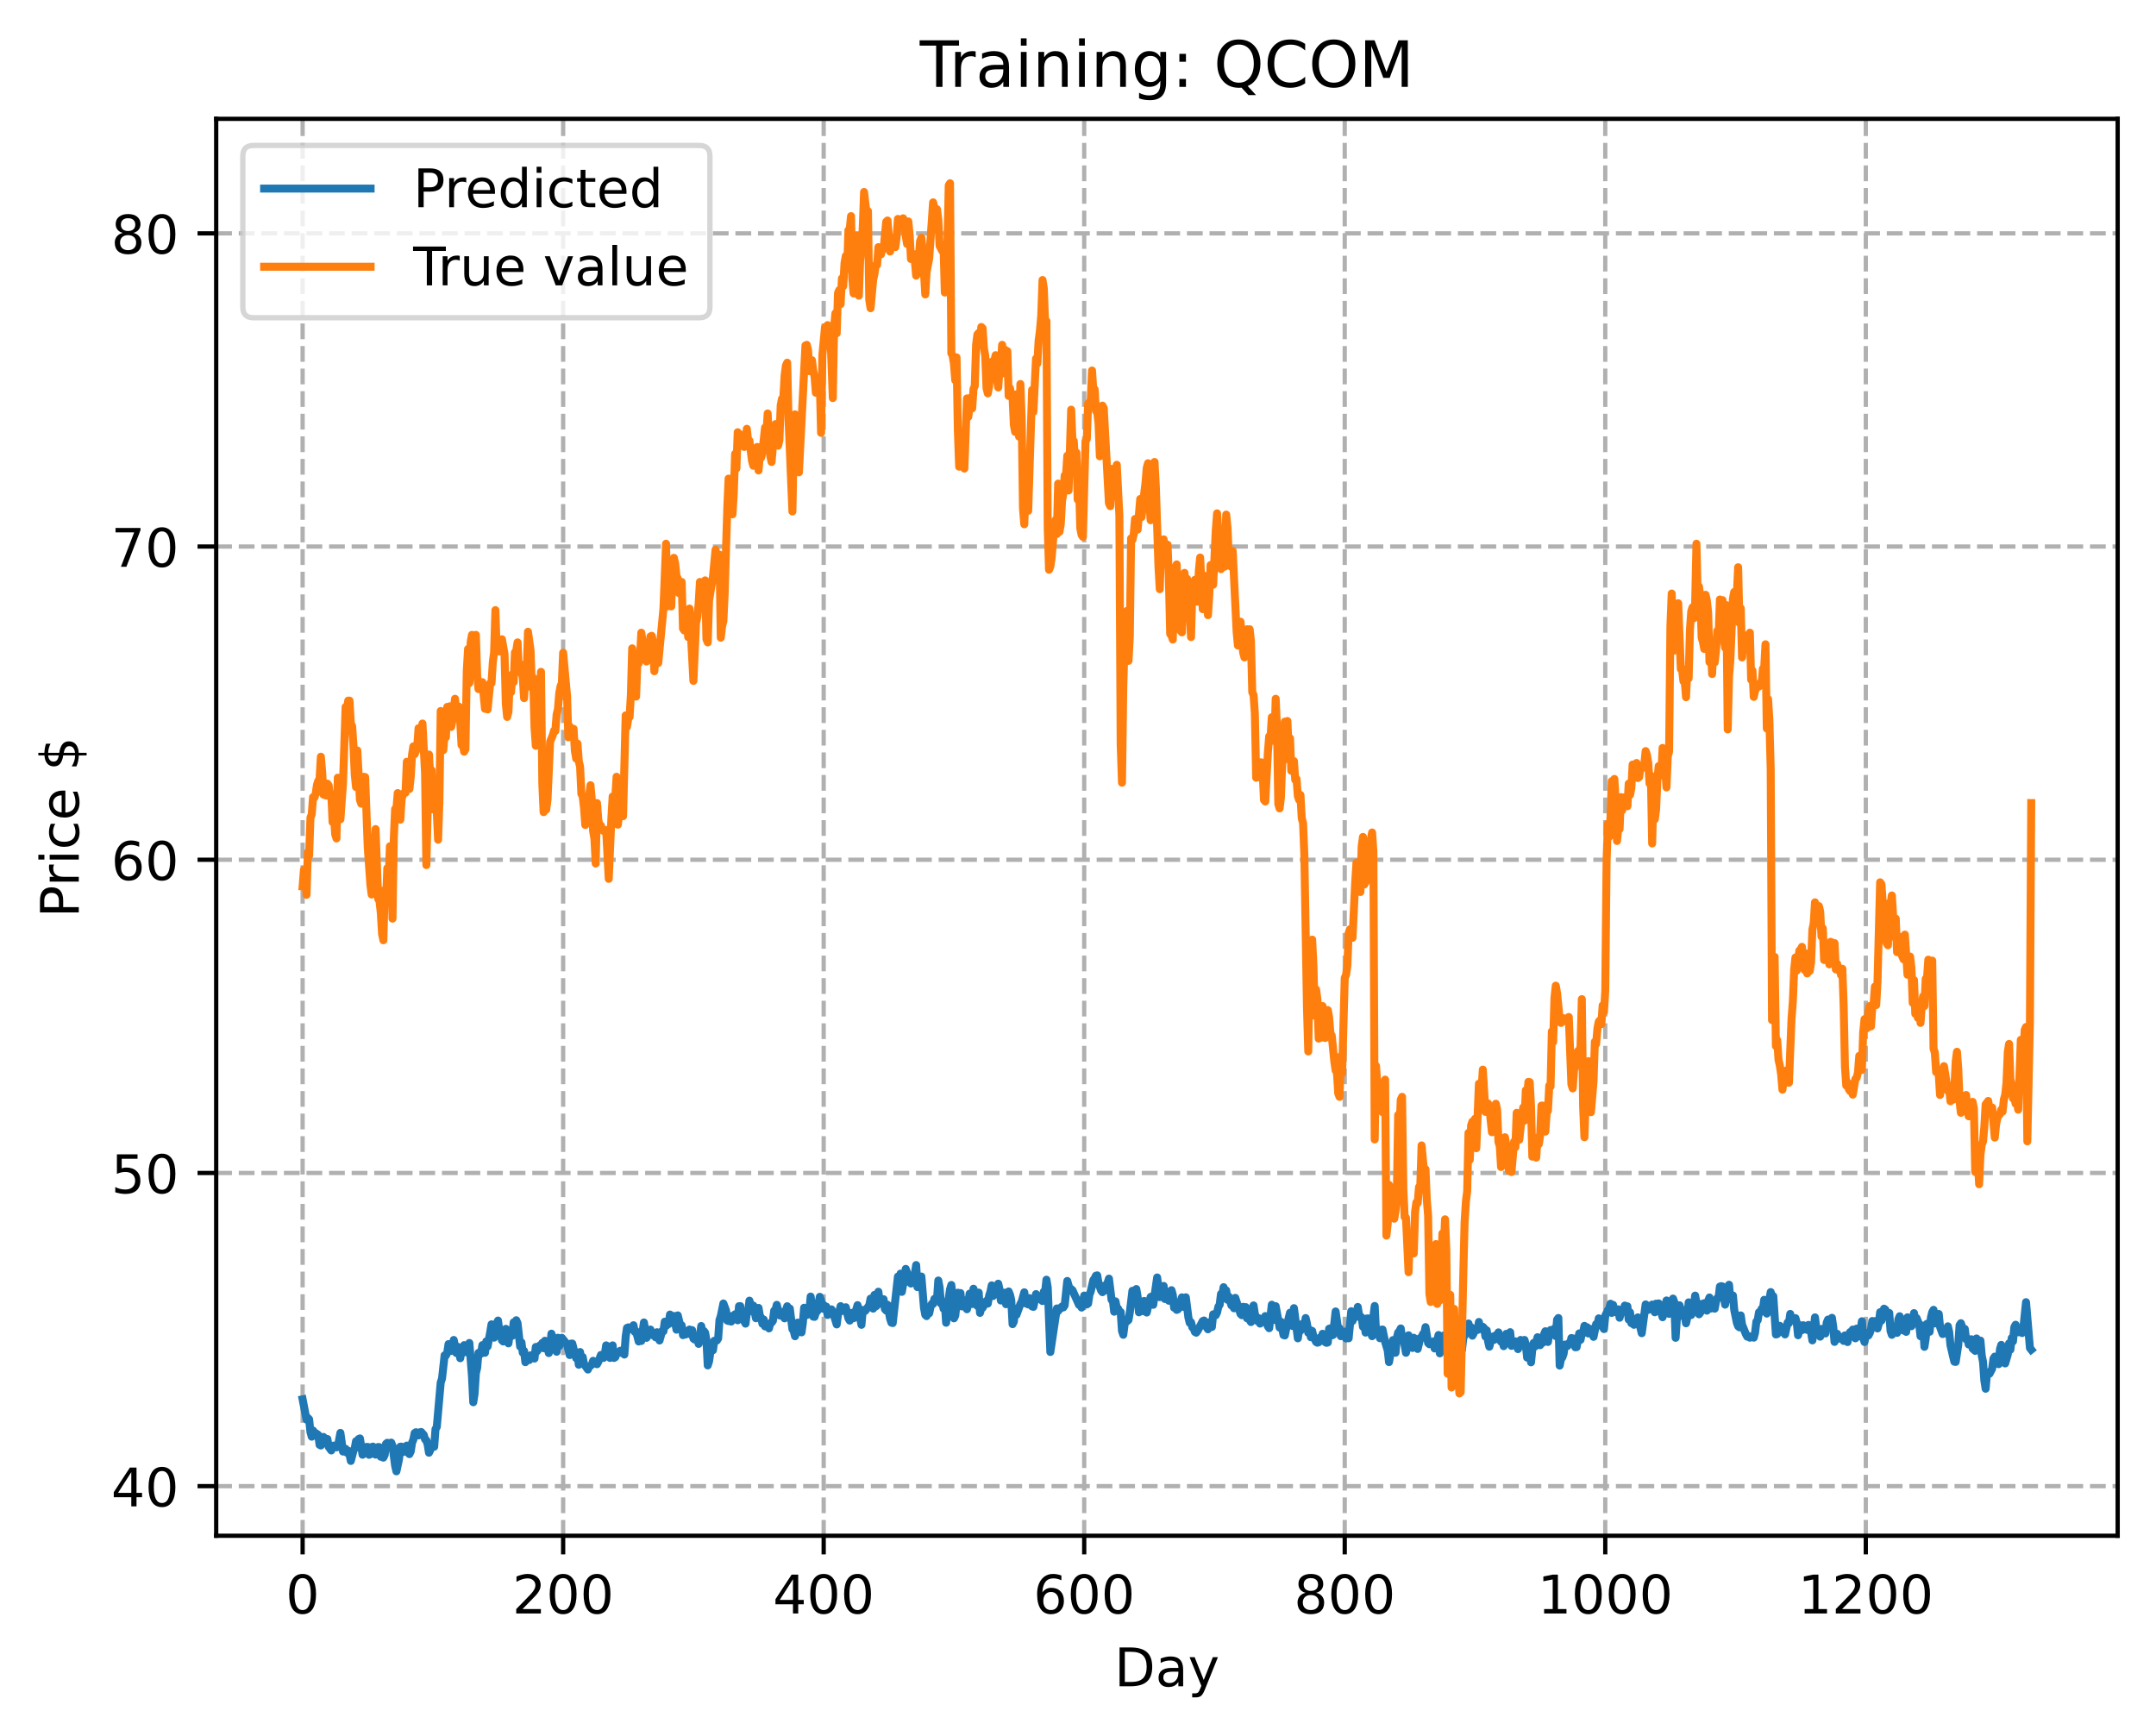 <?xml version="1.0" encoding="utf-8" standalone="no"?>
<!DOCTYPE svg PUBLIC "-//W3C//DTD SVG 1.1//EN"
  "http://www.w3.org/Graphics/SVG/1.1/DTD/svg11.dtd">
<!-- Created with matplotlib (https://matplotlib.org/) -->
<svg height="325.986pt" version="1.1" viewBox="0 0 404.923 325.986" width="404.923pt" xmlns="http://www.w3.org/2000/svg" xmlns:xlink="http://www.w3.org/1999/xlink">
 <defs>
  <style type="text/css">
*{stroke-linecap:butt;stroke-linejoin:round;}
  </style>
 </defs>
 <g id="figure_1">
  <g id="patch_1">
   <path d="M 0 325.986 
L 404.923 325.986 
L 404.923 0 
L 0 0 
z
" style="fill:#ffffff;"/>
  </g>
  <g id="axes_1">
   <g id="patch_2">
    <path d="M 40.603 288.43 
L 397.723 288.43 
L 397.723 22.318 
L 40.603 22.318 
z
" style="fill:#ffffff;"/>
   </g>
   <g id="matplotlib.axis_1">
    <g id="xtick_1">
     <g id="line2d_1">
      <path clip-path="url(#p35430c2455)" d="M 56.836 288.43 
L 56.836 22.318 
" style="fill:none;stroke:#b0b0b0;stroke-dasharray:2.96,1.28;stroke-dashoffset:0;stroke-width:0.8;"/>
     </g>
     <g id="line2d_2">
      <defs>
       <path d="M 0 0 
L 0 3.5 
" id="md8dbde6fc4" style="stroke:#000000;stroke-width:0.8;"/>
      </defs>
      <g>
       <use style="stroke:#000000;stroke-width:0.8;" x="56.836" xlink:href="#md8dbde6fc4" y="288.43"/>
      </g>
     </g>
     <g id="text_1">
      <!-- 0 -->
      <defs>
       <path d="M 31.781 66.406 
Q 24.172 66.406 20.328 58.906 
Q 16.5 51.422 16.5 36.375 
Q 16.5 21.391 20.328 13.891 
Q 24.172 6.391 31.781 6.391 
Q 39.453 6.391 43.281 13.891 
Q 47.125 21.391 47.125 36.375 
Q 47.125 51.422 43.281 58.906 
Q 39.453 66.406 31.781 66.406 
z
M 31.781 74.219 
Q 44.047 74.219 50.516 64.516 
Q 56.984 54.828 56.984 36.375 
Q 56.984 17.969 50.516 8.266 
Q 44.047 -1.422 31.781 -1.422 
Q 19.531 -1.422 13.062 8.266 
Q 6.594 17.969 6.594 36.375 
Q 6.594 54.828 13.062 64.516 
Q 19.531 74.219 31.781 74.219 
z
" id="DejaVuSans-48"/>
      </defs>
      <g transform="translate(53.655 303.029)scale(0.1 -0.1)">
       <use xlink:href="#DejaVuSans-48"/>
      </g>
     </g>
    </g>
    <g id="xtick_2">
     <g id="line2d_3">
      <path clip-path="url(#p35430c2455)" d="M 105.766 288.43 
L 105.766 22.318 
" style="fill:none;stroke:#b0b0b0;stroke-dasharray:2.96,1.28;stroke-dashoffset:0;stroke-width:0.8;"/>
     </g>
     <g id="line2d_4">
      <g>
       <use style="stroke:#000000;stroke-width:0.8;" x="105.766" xlink:href="#md8dbde6fc4" y="288.43"/>
      </g>
     </g>
     <g id="text_2">
      <!-- 200 -->
      <defs>
       <path d="M 19.188 8.297 
L 53.609 8.297 
L 53.609 0 
L 7.328 0 
L 7.328 8.297 
Q 12.938 14.109 22.625 23.891 
Q 32.328 33.688 34.812 36.531 
Q 39.547 41.844 41.422 45.531 
Q 43.312 49.219 43.312 52.781 
Q 43.312 58.594 39.234 62.25 
Q 35.156 65.922 28.609 65.922 
Q 23.969 65.922 18.812 64.312 
Q 13.672 62.703 7.812 59.422 
L 7.812 69.391 
Q 13.766 71.781 18.938 73 
Q 24.125 74.219 28.422 74.219 
Q 39.75 74.219 46.484 68.547 
Q 53.219 62.891 53.219 53.422 
Q 53.219 48.922 51.531 44.891 
Q 49.859 40.875 45.406 35.406 
Q 44.188 33.984 37.641 27.219 
Q 31.109 20.453 19.188 8.297 
z
" id="DejaVuSans-50"/>
      </defs>
      <g transform="translate(96.223 303.029)scale(0.1 -0.1)">
       <use xlink:href="#DejaVuSans-50"/>
       <use x="63.623" xlink:href="#DejaVuSans-48"/>
       <use x="127.246" xlink:href="#DejaVuSans-48"/>
      </g>
     </g>
    </g>
    <g id="xtick_3">
     <g id="line2d_5">
      <path clip-path="url(#p35430c2455)" d="M 154.697 288.43 
L 154.697 22.318 
" style="fill:none;stroke:#b0b0b0;stroke-dasharray:2.96,1.28;stroke-dashoffset:0;stroke-width:0.8;"/>
     </g>
     <g id="line2d_6">
      <g>
       <use style="stroke:#000000;stroke-width:0.8;" x="154.697" xlink:href="#md8dbde6fc4" y="288.43"/>
      </g>
     </g>
     <g id="text_3">
      <!-- 400 -->
      <defs>
       <path d="M 37.797 64.312 
L 12.891 25.391 
L 37.797 25.391 
z
M 35.203 72.906 
L 47.609 72.906 
L 47.609 25.391 
L 58.016 25.391 
L 58.016 17.188 
L 47.609 17.188 
L 47.609 0 
L 37.797 0 
L 37.797 17.188 
L 4.891 17.188 
L 4.891 26.703 
z
" id="DejaVuSans-52"/>
      </defs>
      <g transform="translate(145.153 303.029)scale(0.1 -0.1)">
       <use xlink:href="#DejaVuSans-52"/>
       <use x="63.623" xlink:href="#DejaVuSans-48"/>
       <use x="127.246" xlink:href="#DejaVuSans-48"/>
      </g>
     </g>
    </g>
    <g id="xtick_4">
     <g id="line2d_7">
      <path clip-path="url(#p35430c2455)" d="M 203.628 288.43 
L 203.628 22.318 
" style="fill:none;stroke:#b0b0b0;stroke-dasharray:2.96,1.28;stroke-dashoffset:0;stroke-width:0.8;"/>
     </g>
     <g id="line2d_8">
      <g>
       <use style="stroke:#000000;stroke-width:0.8;" x="203.628" xlink:href="#md8dbde6fc4" y="288.43"/>
      </g>
     </g>
     <g id="text_4">
      <!-- 600 -->
      <defs>
       <path d="M 33.016 40.375 
Q 26.375 40.375 22.484 35.828 
Q 18.609 31.297 18.609 23.391 
Q 18.609 15.531 22.484 10.953 
Q 26.375 6.391 33.016 6.391 
Q 39.656 6.391 43.531 10.953 
Q 47.406 15.531 47.406 23.391 
Q 47.406 31.297 43.531 35.828 
Q 39.656 40.375 33.016 40.375 
z
M 52.594 71.297 
L 52.594 62.312 
Q 48.875 64.062 45.094 64.984 
Q 41.312 65.922 37.594 65.922 
Q 27.828 65.922 22.672 59.328 
Q 17.531 52.734 16.797 39.406 
Q 19.672 43.656 24.016 45.922 
Q 28.375 48.188 33.594 48.188 
Q 44.578 48.188 50.953 41.516 
Q 57.328 34.859 57.328 23.391 
Q 57.328 12.156 50.688 5.359 
Q 44.047 -1.422 33.016 -1.422 
Q 20.359 -1.422 13.672 8.266 
Q 6.984 17.969 6.984 36.375 
Q 6.984 53.656 15.188 63.938 
Q 23.391 74.219 37.203 74.219 
Q 40.922 74.219 44.703 73.484 
Q 48.484 72.75 52.594 71.297 
z
" id="DejaVuSans-54"/>
      </defs>
      <g transform="translate(194.084 303.029)scale(0.1 -0.1)">
       <use xlink:href="#DejaVuSans-54"/>
       <use x="63.623" xlink:href="#DejaVuSans-48"/>
       <use x="127.246" xlink:href="#DejaVuSans-48"/>
      </g>
     </g>
    </g>
    <g id="xtick_5">
     <g id="line2d_9">
      <path clip-path="url(#p35430c2455)" d="M 252.558 288.43 
L 252.558 22.318 
" style="fill:none;stroke:#b0b0b0;stroke-dasharray:2.96,1.28;stroke-dashoffset:0;stroke-width:0.8;"/>
     </g>
     <g id="line2d_10">
      <g>
       <use style="stroke:#000000;stroke-width:0.8;" x="252.558" xlink:href="#md8dbde6fc4" y="288.43"/>
      </g>
     </g>
     <g id="text_5">
      <!-- 800 -->
      <defs>
       <path d="M 31.781 34.625 
Q 24.75 34.625 20.719 30.859 
Q 16.703 27.094 16.703 20.516 
Q 16.703 13.922 20.719 10.156 
Q 24.75 6.391 31.781 6.391 
Q 38.812 6.391 42.859 10.172 
Q 46.922 13.969 46.922 20.516 
Q 46.922 27.094 42.891 30.859 
Q 38.875 34.625 31.781 34.625 
z
M 21.922 38.812 
Q 15.578 40.375 12.031 44.719 
Q 8.5 49.078 8.5 55.328 
Q 8.5 64.062 14.719 69.141 
Q 20.953 74.219 31.781 74.219 
Q 42.672 74.219 48.875 69.141 
Q 55.078 64.062 55.078 55.328 
Q 55.078 49.078 51.531 44.719 
Q 48 40.375 41.703 38.812 
Q 48.828 37.156 52.797 32.312 
Q 56.781 27.484 56.781 20.516 
Q 56.781 9.906 50.312 4.234 
Q 43.844 -1.422 31.781 -1.422 
Q 19.734 -1.422 13.25 4.234 
Q 6.781 9.906 6.781 20.516 
Q 6.781 27.484 10.781 32.312 
Q 14.797 37.156 21.922 38.812 
z
M 18.312 54.391 
Q 18.312 48.734 21.844 45.562 
Q 25.391 42.391 31.781 42.391 
Q 38.141 42.391 41.719 45.562 
Q 45.312 48.734 45.312 54.391 
Q 45.312 60.062 41.719 63.234 
Q 38.141 66.406 31.781 66.406 
Q 25.391 66.406 21.844 63.234 
Q 18.312 60.062 18.312 54.391 
z
" id="DejaVuSans-56"/>
      </defs>
      <g transform="translate(243.015 303.029)scale(0.1 -0.1)">
       <use xlink:href="#DejaVuSans-56"/>
       <use x="63.623" xlink:href="#DejaVuSans-48"/>
       <use x="127.246" xlink:href="#DejaVuSans-48"/>
      </g>
     </g>
    </g>
    <g id="xtick_6">
     <g id="line2d_11">
      <path clip-path="url(#p35430c2455)" d="M 301.489 288.43 
L 301.489 22.318 
" style="fill:none;stroke:#b0b0b0;stroke-dasharray:2.96,1.28;stroke-dashoffset:0;stroke-width:0.8;"/>
     </g>
     <g id="line2d_12">
      <g>
       <use style="stroke:#000000;stroke-width:0.8;" x="301.489" xlink:href="#md8dbde6fc4" y="288.43"/>
      </g>
     </g>
     <g id="text_6">
      <!-- 1000 -->
      <defs>
       <path d="M 12.406 8.297 
L 28.516 8.297 
L 28.516 63.922 
L 10.984 60.406 
L 10.984 69.391 
L 28.422 72.906 
L 38.281 72.906 
L 38.281 8.297 
L 54.391 8.297 
L 54.391 0 
L 12.406 0 
z
" id="DejaVuSans-49"/>
      </defs>
      <g transform="translate(288.764 303.029)scale(0.1 -0.1)">
       <use xlink:href="#DejaVuSans-49"/>
       <use x="63.623" xlink:href="#DejaVuSans-48"/>
       <use x="127.246" xlink:href="#DejaVuSans-48"/>
       <use x="190.869" xlink:href="#DejaVuSans-48"/>
      </g>
     </g>
    </g>
    <g id="xtick_7">
     <g id="line2d_13">
      <path clip-path="url(#p35430c2455)" d="M 350.419 288.43 
L 350.419 22.318 
" style="fill:none;stroke:#b0b0b0;stroke-dasharray:2.96,1.28;stroke-dashoffset:0;stroke-width:0.8;"/>
     </g>
     <g id="line2d_14">
      <g>
       <use style="stroke:#000000;stroke-width:0.8;" x="350.419" xlink:href="#md8dbde6fc4" y="288.43"/>
      </g>
     </g>
     <g id="text_7">
      <!-- 1200 -->
      <g transform="translate(337.694 303.029)scale(0.1 -0.1)">
       <use xlink:href="#DejaVuSans-49"/>
       <use x="63.623" xlink:href="#DejaVuSans-50"/>
       <use x="127.246" xlink:href="#DejaVuSans-48"/>
       <use x="190.869" xlink:href="#DejaVuSans-48"/>
      </g>
     </g>
    </g>
    <g id="text_8">
     <!-- Day -->
     <defs>
      <path d="M 19.672 64.797 
L 19.672 8.109 
L 31.594 8.109 
Q 46.688 8.109 53.688 14.938 
Q 60.688 21.781 60.688 36.531 
Q 60.688 51.172 53.688 57.984 
Q 46.688 64.797 31.594 64.797 
z
M 9.812 72.906 
L 30.078 72.906 
Q 51.266 72.906 61.172 64.094 
Q 71.094 55.281 71.094 36.531 
Q 71.094 17.672 61.125 8.828 
Q 51.172 0 30.078 0 
L 9.812 0 
z
" id="DejaVuSans-68"/>
      <path d="M 34.281 27.484 
Q 23.391 27.484 19.188 25 
Q 14.984 22.516 14.984 16.5 
Q 14.984 11.719 18.141 8.906 
Q 21.297 6.109 26.703 6.109 
Q 34.188 6.109 38.703 11.406 
Q 43.219 16.703 43.219 25.484 
L 43.219 27.484 
z
M 52.203 31.203 
L 52.203 0 
L 43.219 0 
L 43.219 8.297 
Q 40.141 3.328 35.547 0.953 
Q 30.953 -1.422 24.312 -1.422 
Q 15.922 -1.422 10.953 3.297 
Q 6 8.016 6 15.922 
Q 6 25.141 12.172 29.828 
Q 18.359 34.516 30.609 34.516 
L 43.219 34.516 
L 43.219 35.406 
Q 43.219 41.609 39.141 45 
Q 35.062 48.391 27.688 48.391 
Q 23 48.391 18.547 47.266 
Q 14.109 46.141 10.016 43.891 
L 10.016 52.203 
Q 14.938 54.109 19.578 55.047 
Q 24.219 56 28.609 56 
Q 40.484 56 46.344 49.844 
Q 52.203 43.703 52.203 31.203 
z
" id="DejaVuSans-97"/>
      <path d="M 32.172 -5.078 
Q 28.375 -14.844 24.75 -17.812 
Q 21.141 -20.797 15.094 -20.797 
L 7.906 -20.797 
L 7.906 -13.281 
L 13.188 -13.281 
Q 16.891 -13.281 18.938 -11.516 
Q 21 -9.766 23.484 -3.219 
L 25.094 0.875 
L 2.984 54.688 
L 12.5 54.688 
L 29.594 11.922 
L 46.688 54.688 
L 56.203 54.688 
z
" id="DejaVuSans-121"/>
     </defs>
     <g transform="translate(209.29 316.707)scale(0.1 -0.1)">
      <use xlink:href="#DejaVuSans-68"/>
      <use x="77.002" xlink:href="#DejaVuSans-97"/>
      <use x="138.281" xlink:href="#DejaVuSans-121"/>
     </g>
    </g>
   </g>
   <g id="matplotlib.axis_2">
    <g id="ytick_1">
     <g id="line2d_15">
      <path clip-path="url(#p35430c2455)" d="M 40.603 279.121 
L 397.723 279.121 
" style="fill:none;stroke:#b0b0b0;stroke-dasharray:2.96,1.28;stroke-dashoffset:0;stroke-width:0.8;"/>
     </g>
     <g id="line2d_16">
      <defs>
       <path d="M 0 0 
L -3.5 0 
" id="ma5f7955c35" style="stroke:#000000;stroke-width:0.8;"/>
      </defs>
      <g>
       <use style="stroke:#000000;stroke-width:0.8;" x="40.603" xlink:href="#ma5f7955c35" y="279.121"/>
      </g>
     </g>
     <g id="text_9">
      <!-- 40 -->
      <g transform="translate(20.878 282.92)scale(0.1 -0.1)">
       <use xlink:href="#DejaVuSans-52"/>
       <use x="63.623" xlink:href="#DejaVuSans-48"/>
      </g>
     </g>
    </g>
    <g id="ytick_2">
     <g id="line2d_17">
      <path clip-path="url(#p35430c2455)" d="M 40.603 220.297 
L 397.723 220.297 
" style="fill:none;stroke:#b0b0b0;stroke-dasharray:2.96,1.28;stroke-dashoffset:0;stroke-width:0.8;"/>
     </g>
     <g id="line2d_18">
      <g>
       <use style="stroke:#000000;stroke-width:0.8;" x="40.603" xlink:href="#ma5f7955c35" y="220.297"/>
      </g>
     </g>
     <g id="text_10">
      <!-- 50 -->
      <defs>
       <path d="M 10.797 72.906 
L 49.516 72.906 
L 49.516 64.594 
L 19.828 64.594 
L 19.828 46.734 
Q 21.969 47.469 24.109 47.828 
Q 26.266 48.188 28.422 48.188 
Q 40.625 48.188 47.75 41.5 
Q 54.891 34.812 54.891 23.391 
Q 54.891 11.625 47.562 5.094 
Q 40.234 -1.422 26.906 -1.422 
Q 22.312 -1.422 17.547 -0.641 
Q 12.797 0.141 7.719 1.703 
L 7.719 11.625 
Q 12.109 9.234 16.797 8.062 
Q 21.484 6.891 26.703 6.891 
Q 35.156 6.891 40.078 11.328 
Q 45.016 15.766 45.016 23.391 
Q 45.016 31 40.078 35.438 
Q 35.156 39.891 26.703 39.891 
Q 22.75 39.891 18.812 39.016 
Q 14.891 38.141 10.797 36.281 
z
" id="DejaVuSans-53"/>
      </defs>
      <g transform="translate(20.878 224.097)scale(0.1 -0.1)">
       <use xlink:href="#DejaVuSans-53"/>
       <use x="63.623" xlink:href="#DejaVuSans-48"/>
      </g>
     </g>
    </g>
    <g id="ytick_3">
     <g id="line2d_19">
      <path clip-path="url(#p35430c2455)" d="M 40.603 161.474 
L 397.723 161.474 
" style="fill:none;stroke:#b0b0b0;stroke-dasharray:2.96,1.28;stroke-dashoffset:0;stroke-width:0.8;"/>
     </g>
     <g id="line2d_20">
      <g>
       <use style="stroke:#000000;stroke-width:0.8;" x="40.603" xlink:href="#ma5f7955c35" y="161.474"/>
      </g>
     </g>
     <g id="text_11">
      <!-- 60 -->
      <g transform="translate(20.878 165.273)scale(0.1 -0.1)">
       <use xlink:href="#DejaVuSans-54"/>
       <use x="63.623" xlink:href="#DejaVuSans-48"/>
      </g>
     </g>
    </g>
    <g id="ytick_4">
     <g id="line2d_21">
      <path clip-path="url(#p35430c2455)" d="M 40.603 102.65 
L 397.723 102.65 
" style="fill:none;stroke:#b0b0b0;stroke-dasharray:2.96,1.28;stroke-dashoffset:0;stroke-width:0.8;"/>
     </g>
     <g id="line2d_22">
      <g>
       <use style="stroke:#000000;stroke-width:0.8;" x="40.603" xlink:href="#ma5f7955c35" y="102.65"/>
      </g>
     </g>
     <g id="text_12">
      <!-- 70 -->
      <defs>
       <path d="M 8.203 72.906 
L 55.078 72.906 
L 55.078 68.703 
L 28.609 0 
L 18.312 0 
L 43.219 64.594 
L 8.203 64.594 
z
" id="DejaVuSans-55"/>
      </defs>
      <g transform="translate(20.878 106.449)scale(0.1 -0.1)">
       <use xlink:href="#DejaVuSans-55"/>
       <use x="63.623" xlink:href="#DejaVuSans-48"/>
      </g>
     </g>
    </g>
    <g id="ytick_5">
     <g id="line2d_23">
      <path clip-path="url(#p35430c2455)" d="M 40.603 43.826 
L 397.723 43.826 
" style="fill:none;stroke:#b0b0b0;stroke-dasharray:2.96,1.28;stroke-dashoffset:0;stroke-width:0.8;"/>
     </g>
     <g id="line2d_24">
      <g>
       <use style="stroke:#000000;stroke-width:0.8;" x="40.603" xlink:href="#ma5f7955c35" y="43.826"/>
      </g>
     </g>
     <g id="text_13">
      <!-- 80 -->
      <g transform="translate(20.878 47.625)scale(0.1 -0.1)">
       <use xlink:href="#DejaVuSans-56"/>
       <use x="63.623" xlink:href="#DejaVuSans-48"/>
      </g>
     </g>
    </g>
    <g id="text_14">
     <!-- Price $ -->
     <defs>
      <path d="M 19.672 64.797 
L 19.672 37.406 
L 32.078 37.406 
Q 38.969 37.406 42.719 40.969 
Q 46.484 44.531 46.484 51.125 
Q 46.484 57.672 42.719 61.234 
Q 38.969 64.797 32.078 64.797 
z
M 9.812 72.906 
L 32.078 72.906 
Q 44.344 72.906 50.609 67.359 
Q 56.891 61.812 56.891 51.125 
Q 56.891 40.328 50.609 34.812 
Q 44.344 29.297 32.078 29.297 
L 19.672 29.297 
L 19.672 0 
L 9.812 0 
z
" id="DejaVuSans-80"/>
      <path d="M 41.109 46.297 
Q 39.594 47.172 37.812 47.578 
Q 36.031 48 33.891 48 
Q 26.266 48 22.188 43.047 
Q 18.109 38.094 18.109 28.812 
L 18.109 0 
L 9.078 0 
L 9.078 54.688 
L 18.109 54.688 
L 18.109 46.188 
Q 20.953 51.172 25.484 53.578 
Q 30.031 56 36.531 56 
Q 37.453 56 38.578 55.875 
Q 39.703 55.766 41.062 55.516 
z
" id="DejaVuSans-114"/>
      <path d="M 9.422 54.688 
L 18.406 54.688 
L 18.406 0 
L 9.422 0 
z
M 9.422 75.984 
L 18.406 75.984 
L 18.406 64.594 
L 9.422 64.594 
z
" id="DejaVuSans-105"/>
      <path d="M 48.781 52.594 
L 48.781 44.188 
Q 44.969 46.297 41.141 47.344 
Q 37.312 48.391 33.406 48.391 
Q 24.656 48.391 19.812 42.844 
Q 14.984 37.312 14.984 27.297 
Q 14.984 17.281 19.812 11.734 
Q 24.656 6.203 33.406 6.203 
Q 37.312 6.203 41.141 7.25 
Q 44.969 8.297 48.781 10.406 
L 48.781 2.094 
Q 45.016 0.344 40.984 -0.531 
Q 36.969 -1.422 32.422 -1.422 
Q 20.062 -1.422 12.781 6.344 
Q 5.516 14.109 5.516 27.297 
Q 5.516 40.672 12.859 48.328 
Q 20.219 56 33.016 56 
Q 37.156 56 41.109 55.141 
Q 45.062 54.297 48.781 52.594 
z
" id="DejaVuSans-99"/>
      <path d="M 56.203 29.594 
L 56.203 25.203 
L 14.891 25.203 
Q 15.484 15.922 20.484 11.062 
Q 25.484 6.203 34.422 6.203 
Q 39.594 6.203 44.453 7.469 
Q 49.312 8.734 54.109 11.281 
L 54.109 2.781 
Q 49.266 0.734 44.188 -0.344 
Q 39.109 -1.422 33.891 -1.422 
Q 20.797 -1.422 13.156 6.188 
Q 5.516 13.812 5.516 26.812 
Q 5.516 40.234 12.766 48.109 
Q 20.016 56 32.328 56 
Q 43.359 56 49.781 48.891 
Q 56.203 41.797 56.203 29.594 
z
M 47.219 32.234 
Q 47.125 39.594 43.094 43.984 
Q 39.062 48.391 32.422 48.391 
Q 24.906 48.391 20.391 44.141 
Q 15.875 39.891 15.188 32.172 
z
" id="DejaVuSans-101"/>
      <path id="DejaVuSans-32"/>
      <path d="M 33.797 -14.703 
L 28.906 -14.703 
L 28.859 0 
Q 23.734 0.094 18.609 1.188 
Q 13.484 2.297 8.297 4.5 
L 8.297 13.281 
Q 13.281 10.156 18.375 8.562 
Q 23.484 6.984 28.906 6.938 
L 28.906 29.203 
Q 18.109 30.953 13.203 35.156 
Q 8.297 39.359 8.297 46.688 
Q 8.297 54.641 13.625 59.219 
Q 18.953 63.812 28.906 64.5 
L 28.906 75.984 
L 33.797 75.984 
L 33.797 64.656 
Q 38.328 64.453 42.578 63.688 
Q 46.828 62.938 50.875 61.625 
L 50.875 53.078 
Q 46.828 55.125 42.547 56.25 
Q 38.281 57.375 33.797 57.562 
L 33.797 36.719 
Q 44.875 35.016 50.094 30.609 
Q 55.328 26.219 55.328 18.609 
Q 55.328 10.359 49.781 5.594 
Q 44.234 0.828 33.797 0.094 
z
M 28.906 37.594 
L 28.906 57.625 
Q 23.25 56.984 20.266 54.391 
Q 17.281 51.812 17.281 47.516 
Q 17.281 43.312 20.031 40.969 
Q 22.797 38.625 28.906 37.594 
z
M 33.797 28.219 
L 33.797 7.078 
Q 39.984 7.906 43.141 10.594 
Q 46.297 13.281 46.297 17.672 
Q 46.297 21.969 43.281 24.5 
Q 40.281 27.047 33.797 28.219 
z
" id="DejaVuSans-36"/>
     </defs>
     <g transform="translate(14.798 172.342)rotate(-90)scale(0.1 -0.1)">
      <use xlink:href="#DejaVuSans-80"/>
      <use x="58.553" xlink:href="#DejaVuSans-114"/>
      <use x="99.666" xlink:href="#DejaVuSans-105"/>
      <use x="127.449" xlink:href="#DejaVuSans-99"/>
      <use x="182.43" xlink:href="#DejaVuSans-101"/>
      <use x="243.953" xlink:href="#DejaVuSans-32"/>
      <use x="275.74" xlink:href="#DejaVuSans-36"/>
     </g>
    </g>
   </g>
   <g id="line2d_25">
    <path clip-path="url(#p35430c2455)" d="M 56.836 262.814 
L 57.57 266.618 
L 57.814 266.3 
L 58.059 266.566 
L 58.304 268.969 
L 58.548 269.828 
L 58.793 268.676 
L 59.038 269.018 
L 59.527 269.314 
L 59.772 269.508 
L 60.016 271.36 
L 60.261 271.482 
L 60.506 270.108 
L 60.75 269.877 
L 60.995 270.183 
L 61.484 270.26 
L 61.729 271.739 
L 62.218 272.412 
L 62.463 271.543 
L 62.708 271.498 
L 62.952 271.598 
L 63.197 271.831 
L 63.441 271.768 
L 63.931 269.117 
L 64.42 272.622 
L 64.665 272.601 
L 64.909 272.11 
L 65.154 272.836 
L 65.399 272.477 
L 65.643 273.168 
L 65.888 274.384 
L 66.377 272.479 
L 66.622 272.007 
L 66.867 270.676 
L 67.111 270.839 
L 67.356 270.269 
L 67.601 270.157 
L 68.09 273.219 
L 68.824 271.754 
L 69.069 271.749 
L 69.313 273.23 
L 69.558 273.128 
L 69.802 271.776 
L 70.047 271.694 
L 70.292 271.877 
L 70.536 273.2 
L 70.781 271.971 
L 71.026 271.763 
L 71.27 271.799 
L 71.515 273.596 
L 71.76 273.449 
L 72.004 273.759 
L 72.249 273.263 
L 72.494 271.181 
L 72.738 270.976 
L 72.983 271.102 
L 73.228 271.408 
L 73.472 270.941 
L 73.717 271.542 
L 74.206 275.278 
L 74.451 276.334 
L 74.94 274.063 
L 75.185 271.707 
L 75.429 271.702 
L 75.674 272.721 
L 75.919 272.561 
L 76.408 271.5 
L 76.653 272.862 
L 76.897 273.101 
L 77.142 272.586 
L 77.387 270.964 
L 77.631 270.387 
L 77.876 269.149 
L 78.121 268.994 
L 78.61 269.59 
L 78.855 269.004 
L 79.099 268.947 
L 79.589 269.495 
L 79.833 270.328 
L 80.078 270.52 
L 80.323 271.324 
L 80.567 272.843 
L 80.812 272.338 
L 81.056 271.331 
L 81.301 271.39 
L 81.546 271.72 
L 81.79 268.426 
L 82.035 267.992 
L 82.769 259.668 
L 83.014 258.919 
L 83.503 254.543 
L 83.748 254.584 
L 83.992 254.091 
L 84.237 252.436 
L 84.726 253.731 
L 84.971 253.028 
L 85.216 251.666 
L 85.705 254.112 
L 85.95 252.932 
L 86.194 253.4 
L 86.439 255.094 
L 86.684 253.604 
L 86.928 254.07 
L 87.173 252.636 
L 87.417 253.96 
L 87.907 253.306 
L 88.151 252.23 
L 88.641 258.402 
L 88.885 263.36 
L 89.13 261.786 
L 89.375 257.926 
L 89.619 256.884 
L 89.864 254.085 
L 90.353 254.238 
L 90.598 252.632 
L 91.087 254.07 
L 91.332 251.931 
L 91.577 252.882 
L 92.066 250.206 
L 92.311 248.728 
L 92.555 250.657 
L 92.8 251.228 
L 93.044 250.528 
L 93.289 248.515 
L 93.534 248.017 
L 93.778 249.945 
L 94.023 250.373 
L 94.268 251.717 
L 94.512 251.945 
L 94.757 250.068 
L 95.002 249.571 
L 95.246 251.749 
L 95.491 252.301 
L 95.736 250.534 
L 95.98 250.151 
L 96.225 250.872 
L 96.47 248.355 
L 96.714 248.482 
L 96.959 247.957 
L 97.204 248.509 
L 97.693 252.907 
L 97.938 252.125 
L 98.182 254.05 
L 98.427 253.724 
L 98.672 255.839 
L 98.916 254.917 
L 99.161 255.012 
L 99.405 255.437 
L 99.65 254.542 
L 99.895 254.971 
L 100.139 254.591 
L 100.384 255.156 
L 100.629 252.979 
L 100.873 253.774 
L 101.118 253.394 
L 101.363 252.709 
L 101.607 252.822 
L 101.852 252.218 
L 102.097 253.21 
L 102.341 251.815 
L 102.586 253.067 
L 102.831 253.236 
L 103.075 254.123 
L 103.32 253.128 
L 103.565 250.482 
L 103.809 251.267 
L 104.054 252.734 
L 104.543 253.874 
L 104.788 251.25 
L 105.032 252.818 
L 105.277 251.543 
L 105.522 251.262 
L 106.5 252.496 
L 106.99 254.494 
L 107.234 252.35 
L 107.479 252.331 
L 107.968 254.274 
L 108.213 255.083 
L 108.458 254.341 
L 108.702 256.314 
L 108.947 253.927 
L 109.192 255.717 
L 109.436 254.862 
L 109.681 256.171 
L 110.415 257.217 
L 110.66 256.616 
L 110.904 256.516 
L 111.149 256.295 
L 111.393 255.577 
L 112.127 256.218 
L 112.372 255.771 
L 112.861 254.478 
L 113.106 254.881 
L 113.351 255.037 
L 113.595 254.382 
L 113.84 252.68 
L 114.085 252.824 
L 114.329 254.47 
L 114.574 255.039 
L 114.819 254.372 
L 115.063 252.678 
L 115.308 255.042 
L 115.553 254.909 
L 115.797 254.295 
L 116.531 253.673 
L 116.776 254.107 
L 117.02 253.851 
L 117.265 254.403 
L 117.51 251.049 
L 117.754 249.401 
L 117.999 249.3 
L 118.244 249.674 
L 118.488 249.282 
L 118.733 249.515 
L 118.978 248.898 
L 119.222 250.149 
L 119.467 250.045 
L 119.956 251.949 
L 120.201 251.064 
L 120.446 251.851 
L 120.935 248.376 
L 121.424 251.266 
L 121.669 249.915 
L 121.914 250.237 
L 122.158 249.71 
L 122.403 250.734 
L 122.892 250.387 
L 123.137 251.169 
L 123.381 250.211 
L 123.626 250.598 
L 123.871 251.761 
L 124.36 249.973 
L 124.605 250.029 
L 124.849 248.228 
L 125.094 249.033 
L 125.339 248.509 
L 125.583 248.677 
L 125.828 246.892 
L 126.073 247.088 
L 126.317 247.999 
L 126.562 247.16 
L 127.051 249.728 
L 127.296 247.048 
L 127.785 249.08 
L 128.03 248.915 
L 128.275 250.76 
L 128.519 249.987 
L 128.764 250.637 
L 129.008 250.124 
L 129.498 249.706 
L 129.742 250.631 
L 129.987 249.818 
L 130.232 251.404 
L 130.476 251.591 
L 130.721 251.072 
L 130.966 251.021 
L 131.21 252.401 
L 131.455 251.092 
L 131.7 249.045 
L 131.944 250.774 
L 132.189 249.978 
L 132.434 250.309 
L 132.678 251.702 
L 132.923 256.442 
L 133.168 255.682 
L 133.412 253.992 
L 133.657 253.669 
L 133.902 253.597 
L 134.146 251.818 
L 134.391 251.907 
L 134.636 251.759 
L 134.88 251.378 
L 135.125 247.918 
L 135.369 247.208 
L 135.859 244.811 
L 136.348 246.091 
L 136.593 248.026 
L 136.837 248.11 
L 137.082 247.63 
L 137.327 248.211 
L 137.571 247.129 
L 137.816 247.702 
L 138.061 246.839 
L 138.305 247.602 
L 138.55 247.971 
L 138.795 245.321 
L 139.039 245.309 
L 139.284 247.438 
L 139.529 247.65 
L 140.018 248.596 
L 140.263 246.603 
L 140.507 246.45 
L 140.752 244.279 
L 141.241 246.048 
L 141.486 245.204 
L 141.975 247.587 
L 142.22 246.896 
L 142.464 245.643 
L 142.709 247.121 
L 142.954 247.474 
L 143.198 248.63 
L 143.443 247.838 
L 143.688 249.119 
L 143.932 248.945 
L 144.177 248.985 
L 144.422 249.49 
L 144.666 248.52 
L 144.911 248.407 
L 145.156 248.075 
L 145.4 246.166 
L 145.645 246.015 
L 145.89 245.066 
L 146.379 247.026 
L 146.624 247.096 
L 146.868 246.423 
L 147.113 246.589 
L 147.357 247.605 
L 147.602 246.083 
L 147.847 245.33 
L 148.091 246.945 
L 148.336 245.762 
L 148.825 249.631 
L 149.07 249.977 
L 149.315 250.962 
L 149.559 250.212 
L 149.804 248.412 
L 150.049 249.662 
L 150.293 249.637 
L 150.538 250.237 
L 150.783 248.496 
L 151.027 245.608 
L 151.272 246.788 
L 151.517 246.986 
L 151.761 246.039 
L 152.006 246.176 
L 152.251 243.513 
L 152.74 247.287 
L 152.984 247.324 
L 153.229 246.507 
L 153.474 246.288 
L 153.963 243.563 
L 154.208 244.258 
L 154.452 245.77 
L 154.697 245.108 
L 154.942 245.935 
L 155.186 245.402 
L 155.431 246.964 
L 155.676 246.774 
L 156.165 245.919 
L 156.41 246.369 
L 157.144 248.749 
L 157.388 246.818 
L 157.633 246.298 
L 157.878 245.312 
L 158.122 246.227 
L 158.367 246.066 
L 158.612 245.678 
L 158.856 245.52 
L 159.345 247.606 
L 159.59 248.028 
L 159.835 246.604 
L 160.079 246.573 
L 160.324 247.578 
L 161.058 245.121 
L 161.792 248.822 
L 162.037 246.019 
L 162.281 246.328 
L 162.526 246.184 
L 163.26 245.123 
L 163.505 243.899 
L 163.749 243.898 
L 163.994 245.774 
L 164.239 243.197 
L 164.483 245.37 
L 164.728 245.148 
L 164.972 242.601 
L 165.217 244.592 
L 165.706 244.806 
L 165.951 244.012 
L 166.196 245.862 
L 166.44 246.142 
L 166.685 245.051 
L 167.174 247.683 
L 167.419 248.415 
L 167.664 248.489 
L 168.642 239.755 
L 168.887 240.627 
L 169.132 239.203 
L 169.376 242.628 
L 169.621 241.242 
L 169.866 240.882 
L 170.11 238.315 
L 171.089 241.066 
L 171.333 240.954 
L 171.578 240.699 
L 172.067 237.596 
L 172.312 241.742 
L 172.557 241.222 
L 172.801 240.229 
L 173.046 239.748 
L 173.535 245.634 
L 173.78 246.946 
L 174.025 247.181 
L 174.269 246.093 
L 174.514 246.66 
L 174.759 245.478 
L 175.003 244.884 
L 175.248 244.891 
L 175.493 243.949 
L 175.737 243.843 
L 175.982 243.967 
L 176.227 240.493 
L 176.471 241.837 
L 176.716 244.827 
L 176.96 244.393 
L 177.205 245.791 
L 177.45 244.811 
L 177.694 248.431 
L 178.184 243.882 
L 178.428 242.159 
L 178.673 241.339 
L 178.918 243.746 
L 179.162 247.601 
L 179.407 247.099 
L 179.896 242.79 
L 180.141 243.834 
L 180.386 242.853 
L 180.63 245.362 
L 180.875 244.997 
L 181.12 244.221 
L 181.364 245.532 
L 181.609 245.893 
L 181.854 244.73 
L 182.098 242.973 
L 182.343 242.887 
L 182.588 244.918 
L 182.832 242.038 
L 183.077 243.327 
L 183.321 244.007 
L 183.566 245.273 
L 183.811 242.765 
L 184.055 246.579 
L 184.3 245.695 
L 184.545 245.623 
L 185.034 244.79 
L 185.279 244.311 
L 185.523 244.834 
L 185.768 243.349 
L 186.013 242.619 
L 186.257 241.406 
L 186.502 243.414 
L 186.747 242.076 
L 186.991 242.574 
L 187.236 242.109 
L 187.481 241.095 
L 187.725 242.159 
L 187.97 244.259 
L 188.215 243.091 
L 188.459 243.136 
L 188.704 242.786 
L 188.948 244.952 
L 189.193 242.888 
L 189.438 242.553 
L 189.682 243.149 
L 189.927 244.195 
L 190.172 248.696 
L 190.416 248.209 
L 190.661 245.785 
L 190.906 246.944 
L 191.64 244.911 
L 191.884 244.47 
L 192.374 242.709 
L 192.618 244.796 
L 192.863 244.424 
L 193.108 244.997 
L 193.352 243.809 
L 193.597 244.839 
L 193.842 245.37 
L 194.086 245.443 
L 194.575 243.045 
L 194.82 243.928 
L 195.309 243.944 
L 195.799 244.356 
L 196.043 242.584 
L 196.288 242.648 
L 196.533 240.347 
L 196.777 241.811 
L 197.267 253.923 
L 198.49 245.748 
L 198.735 246.233 
L 198.979 245.696 
L 199.224 245.739 
L 199.469 245.373 
L 199.713 245.547 
L 199.958 245.164 
L 200.447 240.582 
L 200.936 242.289 
L 201.181 242.109 
L 201.426 242.324 
L 202.649 245.072 
L 202.894 245.058 
L 203.138 245.581 
L 203.628 243.324 
L 204.117 244.995 
L 204.362 244.819 
L 204.606 243.171 
L 204.851 242.549 
L 205.34 240.418 
L 205.585 240.097 
L 205.83 239.591 
L 206.074 239.532 
L 206.319 241.044 
L 206.808 242.397 
L 207.053 242.685 
L 207.297 241.49 
L 207.542 242.367 
L 208.276 240.144 
L 208.765 244.109 
L 209.01 244.236 
L 209.255 246.356 
L 209.499 244.406 
L 209.744 245.611 
L 209.989 245.761 
L 210.233 246.329 
L 210.478 246.412 
L 210.723 249.986 
L 210.967 250.691 
L 211.212 248.764 
L 211.457 247.919 
L 211.701 248.141 
L 211.946 247.906 
L 212.191 246.482 
L 212.68 242.424 
L 212.924 244.803 
L 213.414 242.097 
L 213.658 243.513 
L 213.903 246.47 
L 214.392 245.045 
L 214.637 246.251 
L 214.882 244.334 
L 215.126 245.042 
L 215.371 246.51 
L 215.86 244.411 
L 216.105 243.585 
L 216.35 243.476 
L 216.594 245.057 
L 217.084 241.594 
L 217.328 239.926 
L 217.818 243.623 
L 218.062 242.364 
L 218.307 242.094 
L 218.551 241.517 
L 218.796 243.974 
L 219.041 242.686 
L 219.285 242.82 
L 219.53 244.299 
L 219.775 242.594 
L 220.019 242.313 
L 220.264 243.179 
L 220.509 245.61 
L 220.753 245.51 
L 220.998 246.012 
L 221.243 245.908 
L 221.977 243.662 
L 222.221 245.442 
L 222.466 243.927 
L 222.711 243.649 
L 223.2 247.472 
L 223.445 248.455 
L 223.689 248.339 
L 223.934 249.294 
L 224.179 249.501 
L 224.423 250.158 
L 224.668 250.296 
L 224.912 249.978 
L 225.891 248.111 
L 226.136 248.011 
L 226.38 248.899 
L 226.87 249.659 
L 227.114 248.356 
L 227.359 249.036 
L 227.604 249.234 
L 227.848 246.852 
L 228.093 246.813 
L 228.338 247.015 
L 228.582 246.488 
L 228.827 245.407 
L 229.072 245.041 
L 229.316 243.019 
L 229.561 243.194 
L 229.806 241.75 
L 230.05 242.444 
L 230.295 242.351 
L 230.539 244.118 
L 230.784 243.52 
L 231.273 245.164 
L 231.518 244.192 
L 231.763 245.715 
L 232.007 243.756 
L 232.986 246.778 
L 233.231 247.007 
L 233.475 245.439 
L 233.72 246.051 
L 233.965 245.495 
L 234.209 247.588 
L 234.454 247.491 
L 234.943 248.302 
L 235.188 246.007 
L 235.433 245.178 
L 235.677 246.779 
L 236.167 248.116 
L 236.411 247.569 
L 236.656 248.588 
L 236.9 247.736 
L 237.145 248.195 
L 237.634 247.179 
L 237.879 248.445 
L 238.124 249.111 
L 238.368 249.453 
L 238.858 245.047 
L 239.347 247.886 
L 239.592 245.318 
L 240.326 249.342 
L 240.57 248.238 
L 241.06 250.741 
L 241.304 250.818 
L 241.794 248.485 
L 242.283 246.546 
L 242.527 248.32 
L 242.772 249.049 
L 243.017 245.687 
L 243.751 251.355 
L 243.995 249.699 
L 244.24 249.936 
L 244.485 248.692 
L 244.729 249.464 
L 244.974 248.962 
L 245.219 247.545 
L 245.463 248.584 
L 245.708 250.315 
L 245.953 249.714 
L 246.197 251.146 
L 246.442 249.963 
L 246.687 251.033 
L 247.176 252.037 
L 247.421 252.175 
L 247.665 252.1 
L 247.91 251.214 
L 248.155 251.781 
L 248.399 250.503 
L 248.644 251.104 
L 248.888 252.067 
L 249.133 252.199 
L 249.378 252.133 
L 249.622 249.553 
L 249.867 249.477 
L 250.112 250.802 
L 250.356 250.728 
L 250.846 246.309 
L 251.335 249.797 
L 251.58 249.465 
L 251.824 250.953 
L 252.069 250.151 
L 252.314 250.494 
L 252.558 250.087 
L 252.803 251.382 
L 253.048 250.652 
L 253.292 251.353 
L 253.782 246.265 
L 254.026 248.096 
L 254.271 246.704 
L 254.515 246.79 
L 254.76 247.322 
L 255.005 245.462 
L 255.249 246.979 
L 255.739 247.444 
L 255.983 249.187 
L 256.228 248.64 
L 256.473 250.28 
L 256.717 247.633 
L 256.962 247.618 
L 257.207 249.471 
L 257.696 250.952 
L 257.941 247.264 
L 258.185 245.278 
L 258.43 250.108 
L 258.675 249.604 
L 259.164 251.332 
L 259.409 249.748 
L 259.653 249.702 
L 260.143 252.021 
L 260.632 253.648 
L 260.876 255.823 
L 261.61 251.692 
L 262.1 254.065 
L 262.344 251.263 
L 262.589 250.27 
L 262.834 250.006 
L 263.078 249.501 
L 263.323 251.329 
L 263.568 251.267 
L 264.057 254.069 
L 264.302 252.958 
L 264.546 250.784 
L 264.791 252.027 
L 265.036 252.001 
L 265.28 253.165 
L 265.525 251.25 
L 266.014 251.641 
L 266.259 253.351 
L 266.748 251.272 
L 266.993 251.329 
L 267.237 250.563 
L 267.482 250.524 
L 267.727 249.254 
L 268.216 252.232 
L 268.461 252.465 
L 268.705 252.293 
L 268.95 252.312 
L 269.195 251.937 
L 269.439 253.261 
L 269.684 252.788 
L 270.173 250.731 
L 270.418 254.176 
L 271.152 250.82 
L 271.641 251.372 
L 271.886 252.617 
L 272.131 252.755 
L 272.62 255.408 
L 272.864 253.716 
L 273.109 253.053 
L 273.354 254.509 
L 273.598 253.414 
L 273.843 252.987 
L 274.088 251.09 
L 274.332 251.555 
L 274.577 253.527 
L 274.822 251.273 
L 275.066 250.866 
L 275.311 249.764 
L 275.556 249.725 
L 275.8 248.57 
L 276.045 249.8 
L 276.29 249.271 
L 276.534 250.859 
L 276.779 250.41 
L 277.024 249.666 
L 277.268 249.794 
L 277.513 249.774 
L 277.758 248.281 
L 278.002 249.625 
L 278.247 249.581 
L 278.491 249.187 
L 278.736 249.447 
L 278.981 251.023 
L 279.225 249.849 
L 279.47 251.882 
L 279.715 252.929 
L 279.959 252.01 
L 280.204 251.741 
L 280.449 250.989 
L 280.693 251.612 
L 280.938 250.782 
L 281.183 251.378 
L 281.427 250.239 
L 281.672 251.462 
L 281.917 252.003 
L 282.161 251.553 
L 282.406 252.826 
L 282.651 252.008 
L 282.895 250.513 
L 283.385 250.745 
L 283.629 250.2 
L 283.874 252.774 
L 284.118 252.372 
L 284.363 252.398 
L 284.608 251.923 
L 285.097 253.378 
L 285.586 251.658 
L 285.831 252.655 
L 286.076 252.825 
L 286.32 251.66 
L 286.565 252.52 
L 286.81 254.977 
L 287.054 253.134 
L 287.299 253.532 
L 287.544 255.864 
L 287.788 253.366 
L 288.033 252.223 
L 288.278 252.907 
L 288.767 251.144 
L 289.012 252.228 
L 289.256 252.644 
L 289.501 252.069 
L 289.746 252.188 
L 289.99 250.574 
L 290.235 250.026 
L 290.479 250.723 
L 290.724 252.039 
L 290.969 250.212 
L 291.213 249.795 
L 291.458 250.587 
L 291.947 249.503 
L 292.192 250.94 
L 292.437 247.859 
L 292.681 247.538 
L 292.926 256.476 
L 293.171 255.259 
L 293.415 254.964 
L 293.66 254.269 
L 293.905 252.529 
L 294.149 252.771 
L 294.394 252.8 
L 294.639 252.285 
L 294.883 252.356 
L 295.128 251.296 
L 295.617 251.432 
L 295.862 253.038 
L 296.106 253.016 
L 296.596 250.431 
L 296.84 251.642 
L 297.085 250.48 
L 297.33 250.214 
L 297.574 249.016 
L 297.819 250.268 
L 298.064 249.267 
L 298.308 250.442 
L 298.553 250.221 
L 298.798 249.602 
L 299.042 250.179 
L 299.287 251.077 
L 299.776 248.683 
L 300.021 248.915 
L 300.266 247.605 
L 300.51 248.123 
L 300.755 247.973 
L 301 249.217 
L 301.244 249.61 
L 301.489 247.111 
L 301.978 246.063 
L 302.223 245.793 
L 302.467 244.859 
L 302.712 246.582 
L 302.957 245.073 
L 303.201 246.339 
L 303.446 246.445 
L 303.691 246.34 
L 303.935 245.908 
L 304.18 247.491 
L 304.425 246.525 
L 304.669 246.04 
L 304.914 246.162 
L 305.159 245.203 
L 305.403 245.366 
L 305.648 245.343 
L 305.893 247.838 
L 306.137 246.479 
L 306.382 248.5 
L 306.627 248.421 
L 306.871 248.815 
L 307.116 248.134 
L 307.361 248.067 
L 307.605 247.421 
L 308.339 250.393 
L 309.073 244.986 
L 309.318 245.242 
L 309.562 246.017 
L 309.807 245.862 
L 310.052 245.208 
L 310.296 245.015 
L 310.541 245.459 
L 310.786 246.463 
L 311.03 244.845 
L 311.275 245.502 
L 311.52 244.796 
L 312.254 247.39 
L 312.498 246.562 
L 312.988 244.246 
L 313.477 246.763 
L 313.722 245.378 
L 314.211 243.891 
L 314.455 244.547 
L 314.7 251.259 
L 314.945 247.522 
L 315.189 247.342 
L 315.434 245.147 
L 315.923 246.867 
L 316.168 246.094 
L 316.413 247.071 
L 316.657 248.533 
L 316.902 247.457 
L 317.147 244.601 
L 317.391 246.149 
L 317.636 246.981 
L 318.125 245.292 
L 318.37 243.331 
L 318.615 244.676 
L 318.859 245.126 
L 319.104 246.842 
L 319.349 246.522 
L 319.593 244.896 
L 319.838 245.693 
L 320.082 244.754 
L 320.572 246.16 
L 320.816 244.298 
L 321.061 243.686 
L 321.306 245.763 
L 321.55 244.649 
L 322.04 245.787 
L 322.284 244.465 
L 322.529 243.793 
L 322.774 243.669 
L 323.018 241.636 
L 323.263 241.553 
L 323.508 241.615 
L 323.997 245.028 
L 324.242 242.739 
L 324.731 241.292 
L 324.976 244.03 
L 325.465 243.309 
L 325.71 246.013 
L 326.199 248.433 
L 326.443 249.083 
L 326.688 249.29 
L 326.933 247.054 
L 327.177 248.785 
L 327.911 250.597 
L 328.156 251.041 
L 328.401 250.929 
L 328.645 251.235 
L 328.89 251.01 
L 329.379 251.229 
L 329.624 250.297 
L 329.869 248.211 
L 330.113 247.96 
L 330.358 246.469 
L 330.603 246.475 
L 330.847 245.822 
L 331.092 245.91 
L 331.337 244.123 
L 331.581 245.917 
L 331.826 246.709 
L 332.07 244.298 
L 332.315 243.999 
L 332.56 242.665 
L 332.804 243.408 
L 333.049 243.441 
L 333.538 250.631 
L 333.783 250.553 
L 334.028 249.013 
L 334.272 249.004 
L 334.517 249.646 
L 335.251 250.621 
L 335.74 248.386 
L 335.985 248.51 
L 336.23 246.773 
L 336.474 247.982 
L 336.719 247.849 
L 336.964 247.887 
L 337.208 247.559 
L 337.453 248.434 
L 337.698 250.778 
L 338.187 248.917 
L 338.431 249.821 
L 338.676 248.894 
L 338.921 249.663 
L 339.165 249.325 
L 339.41 249.769 
L 339.655 248.838 
L 339.899 249.807 
L 340.144 250.232 
L 340.389 251.74 
L 340.878 247.417 
L 341.123 249.445 
L 341.367 250.106 
L 341.612 250.367 
L 341.857 251.044 
L 342.101 249.592 
L 342.346 249.95 
L 342.591 249.859 
L 342.835 250.449 
L 343.08 248.407 
L 343.325 247.831 
L 343.569 248.212 
L 343.814 248.157 
L 344.058 247.501 
L 344.303 249.192 
L 344.548 252.026 
L 344.792 250.502 
L 345.037 250.503 
L 345.282 251.428 
L 345.771 251.238 
L 346.016 251.09 
L 346.26 251.84 
L 346.505 250.804 
L 346.75 250.84 
L 346.994 252.057 
L 347.239 250.608 
L 347.484 250.176 
L 347.728 250.591 
L 347.973 249.709 
L 348.218 249.758 
L 348.462 251.354 
L 348.707 249.535 
L 348.952 251.024 
L 349.196 250.044 
L 349.441 249.826 
L 349.686 248.15 
L 349.93 251.264 
L 350.175 252.047 
L 350.419 250.832 
L 350.664 250.356 
L 350.909 250.825 
L 351.153 250.387 
L 351.398 249.652 
L 351.643 248.101 
L 351.887 248.304 
L 352.132 248.117 
L 352.377 249.152 
L 352.621 249.502 
L 352.866 248.617 
L 353.111 246.447 
L 353.355 248.041 
L 353.6 247.238 
L 353.845 245.79 
L 354.089 245.958 
L 354.334 246.649 
L 354.579 246.683 
L 354.823 246.587 
L 355.068 249.985 
L 355.313 250.7 
L 355.802 249.686 
L 356.291 250.334 
L 356.536 247.785 
L 356.78 247.209 
L 357.025 248.044 
L 357.27 249.623 
L 357.514 249.901 
L 357.759 249.915 
L 358.004 250.141 
L 358.248 247.408 
L 358.493 248.097 
L 358.738 248.052 
L 358.982 249.082 
L 359.227 248.673 
L 359.472 246.619 
L 359.716 248.495 
L 359.961 247.553 
L 360.45 248.752 
L 360.695 250.964 
L 360.94 249.463 
L 361.184 248.963 
L 361.429 252.952 
L 361.674 251.359 
L 361.918 248.62 
L 362.407 250.126 
L 362.652 247.445 
L 362.897 246.43 
L 363.141 246.003 
L 363.386 248.556 
L 363.631 247.021 
L 363.875 247.767 
L 364.12 246.777 
L 364.365 249.222 
L 364.854 250.551 
L 365.099 249.81 
L 365.343 250.432 
L 365.588 250.21 
L 365.833 249.099 
L 366.077 250.143 
L 366.322 252.643 
L 366.811 254.747 
L 367.056 255.746 
L 367.301 255.787 
L 367.79 252.572 
L 368.034 248.891 
L 368.279 248.518 
L 368.768 249.938 
L 369.013 249.586 
L 369.258 251.543 
L 369.502 251.387 
L 369.747 252.516 
L 369.992 252.325 
L 370.236 251.532 
L 370.481 253.277 
L 370.97 253.712 
L 371.215 251.383 
L 371.46 253.221 
L 371.704 253.159 
L 371.949 251.779 
L 372.194 254.566 
L 372.438 255.783 
L 372.683 259.262 
L 372.928 260.822 
L 373.172 257.982 
L 373.417 257.77 
L 373.662 257.997 
L 374.151 257.048 
L 374.395 255.171 
L 374.64 254.794 
L 374.885 255.24 
L 375.129 256.017 
L 375.374 256.205 
L 375.619 253.398 
L 375.863 252.589 
L 376.353 254.862 
L 376.597 256.069 
L 377.087 254.374 
L 377.331 252.295 
L 377.576 253.49 
L 377.821 251.302 
L 378.065 251.927 
L 378.31 249.252 
L 378.555 248.804 
L 379.044 250.227 
L 379.289 249.62 
L 379.533 249.673 
L 379.778 250.365 
L 380.022 249.333 
L 380.512 244.565 
L 381.246 253.173 
L 381.49 253.481 
L 381.49 253.481 
" style="fill:none;stroke:#1f77b4;stroke-linecap:square;stroke-width:1.5;"/>
   </g>
   <g id="line2d_26">
    <path clip-path="url(#p35430c2455)" d="M 56.836 166.474 
L 57.081 163.356 
L 57.325 164.297 
L 57.57 168.062 
L 57.814 160.062 
L 58.059 160.709 
L 58.304 153.591 
L 58.548 152.944 
L 58.793 149.709 
L 59.038 149.826 
L 59.282 149.121 
L 59.527 147.415 
L 59.772 146.65 
L 60.016 146.356 
L 60.261 142.121 
L 60.506 145.003 
L 60.75 149.238 
L 60.995 148.709 
L 61.24 149.415 
L 61.484 147.179 
L 61.729 147.532 
L 61.974 149.65 
L 62.218 149.062 
L 62.463 154.415 
L 62.708 152.885 
L 62.952 156.709 
L 63.197 157.474 
L 63.441 146.062 
L 63.931 153.885 
L 64.42 147.121 
L 64.909 132.768 
L 65.154 133.179 
L 65.399 131.591 
L 65.643 131.591 
L 65.888 135.885 
L 66.133 136.356 
L 66.377 139.944 
L 66.622 145.415 
L 66.867 147.826 
L 67.111 140.944 
L 67.601 150.238 
L 67.845 150.944 
L 68.09 149.297 
L 68.335 145.885 
L 68.579 145.944 
L 69.069 159.179 
L 69.558 166.121 
L 69.802 168.003 
L 70.047 165.65 
L 70.536 155.709 
L 71.026 168.827 
L 71.27 169.238 
L 71.515 171.415 
L 71.76 175.415 
L 72.004 176.591 
L 72.249 167.121 
L 72.494 169.65 
L 72.738 163.062 
L 72.983 165.591 
L 73.228 158.944 
L 73.472 159.297 
L 73.717 172.532 
L 73.962 157.532 
L 74.206 151.944 
L 74.451 151.944 
L 74.696 148.944 
L 75.185 153.944 
L 75.429 150.121 
L 75.674 149.179 
L 75.919 148.885 
L 76.163 148.885 
L 76.408 143.062 
L 76.653 146.826 
L 76.897 148.179 
L 77.142 145.885 
L 77.387 141.768 
L 77.631 140.179 
L 77.876 141.65 
L 78.121 141.062 
L 78.365 140.12 
L 78.61 136.768 
L 78.855 138.768 
L 79.099 138.356 
L 79.344 135.885 
L 79.833 145.238 
L 80.078 162.474 
L 80.567 141.709 
L 80.812 146.473 
L 81.056 144.65 
L 81.301 152.003 
L 81.546 150.297 
L 81.79 152.121 
L 82.035 152.591 
L 82.28 157.709 
L 82.524 150.532 
L 82.769 133.532 
L 83.014 135.297 
L 83.258 140.885 
L 83.503 137.885 
L 83.748 138.473 
L 83.992 132.768 
L 84.237 133.356 
L 84.482 132.65 
L 84.726 136.532 
L 84.971 135.356 
L 85.46 131.238 
L 85.705 133.944 
L 85.95 133.944 
L 86.194 132.709 
L 86.439 135.591 
L 86.684 139.944 
L 86.928 139.885 
L 87.173 141.179 
L 87.417 140.709 
L 87.662 126.062 
L 87.907 121.885 
L 88.151 128.297 
L 88.396 120.591 
L 88.641 119.238 
L 88.885 123.003 
L 89.375 119.238 
L 89.619 126.826 
L 89.864 129.415 
L 90.109 128.944 
L 90.353 129.532 
L 90.598 128.12 
L 91.087 133.12 
L 91.332 132.415 
L 91.577 133.238 
L 92.066 128.297 
L 92.311 128.297 
L 92.555 124.415 
L 92.8 122.473 
L 93.044 114.591 
L 93.289 122.238 
L 93.534 121.532 
L 93.778 122.356 
L 94.023 122.062 
L 94.268 120.062 
L 94.757 122.826 
L 95.002 132.238 
L 95.246 134.65 
L 95.491 133.709 
L 95.736 127.709 
L 95.98 130.003 
L 96.225 126.65 
L 96.47 128.12 
L 96.714 122.532 
L 96.959 122.179 
L 97.204 120.65 
L 97.448 126.179 
L 97.693 124.709 
L 98.182 127.297 
L 98.427 131.12 
L 98.672 127.003 
L 98.916 126.415 
L 99.161 118.65 
L 99.65 122.179 
L 99.895 129.179 
L 100.139 127.297 
L 100.384 136.591 
L 100.629 140.062 
L 100.873 138.356 
L 101.607 126.179 
L 101.852 147.121 
L 102.097 152.532 
L 102.341 152.003 
L 102.586 152.062 
L 102.831 150.179 
L 103.32 139.297 
L 103.809 138.12 
L 104.054 137.238 
L 104.299 137.297 
L 104.543 134.179 
L 104.788 133.179 
L 105.032 130.179 
L 105.277 128.885 
L 105.522 128.297 
L 105.766 122.591 
L 106.5 130.709 
L 106.745 138.473 
L 106.99 136.415 
L 107.234 137.532 
L 107.479 137.297 
L 107.724 136.885 
L 107.968 141.003 
L 108.213 142.473 
L 108.458 139.65 
L 108.702 142.944 
L 108.947 144.003 
L 109.192 149.121 
L 109.436 149.532 
L 109.681 151.709 
L 109.926 154.944 
L 110.17 149.944 
L 110.415 153.356 
L 110.66 149.297 
L 110.904 147.473 
L 111.149 150.238 
L 111.393 156.062 
L 111.638 157.532 
L 111.883 162.179 
L 112.127 150.826 
L 112.372 154.003 
L 112.617 155.121 
L 112.861 155.062 
L 113.106 155.826 
L 113.351 156.062 
L 113.595 156.121 
L 113.84 155.885 
L 114.329 165.062 
L 114.819 153.826 
L 115.063 149.591 
L 115.308 153.944 
L 115.797 145.885 
L 116.042 154.885 
L 116.287 152.885 
L 116.531 148.473 
L 116.776 147.944 
L 117.02 153.297 
L 117.51 134.356 
L 117.754 136.532 
L 117.999 134.944 
L 118.244 134.65 
L 118.488 130.473 
L 118.733 121.767 
L 119.467 130.826 
L 119.712 124.12 
L 119.956 124.591 
L 120.201 123.473 
L 120.446 118.826 
L 120.69 120.532 
L 120.935 120.591 
L 121.18 120.885 
L 121.424 124.238 
L 121.669 122.003 
L 121.914 122.826 
L 122.158 119.532 
L 122.403 119.415 
L 122.648 120.591 
L 122.892 126.062 
L 123.137 122.885 
L 123.381 122.003 
L 123.626 124.532 
L 124.605 114.297 
L 125.094 102.12 
L 125.339 113.885 
L 125.583 109.65 
L 125.828 111.003 
L 126.073 113.885 
L 126.317 106.062 
L 126.562 104.767 
L 126.807 105.826 
L 127.051 108.179 
L 127.296 108.65 
L 127.541 111.414 
L 127.785 110.003 
L 128.03 109.297 
L 128.275 118.062 
L 128.519 118.415 
L 129.008 116.297 
L 129.253 119.65 
L 129.498 114.297 
L 130.232 127.885 
L 130.721 117.062 
L 130.966 115.885 
L 131.21 113.414 
L 131.455 109.297 
L 131.7 110.297 
L 131.944 112.062 
L 132.189 109.885 
L 132.434 109.003 
L 132.678 120.062 
L 132.923 120.65 
L 133.168 112.826 
L 133.902 108.297 
L 134.391 103.238 
L 134.636 105.179 
L 134.88 108.532 
L 135.125 104.179 
L 135.369 119.767 
L 135.614 117.65 
L 135.859 116.65 
L 136.103 111.414 
L 136.593 95.473 
L 136.837 89.885 
L 137.082 91.238 
L 137.327 91.826 
L 137.571 96.591 
L 137.816 92.591 
L 138.061 85.238 
L 138.305 88.003 
L 138.55 81.179 
L 138.795 81.708 
L 139.039 81.591 
L 139.773 83.944 
L 140.018 83.65 
L 140.263 80.532 
L 140.507 82.826 
L 140.752 82.767 
L 141.241 86.591 
L 141.486 87.473 
L 142.22 83.944 
L 142.464 88.356 
L 142.709 85.532 
L 142.954 85.944 
L 143.198 84.767 
L 143.688 80.297 
L 143.932 81.65 
L 144.177 77.65 
L 144.422 83.12 
L 144.666 85.65 
L 144.911 86.767 
L 145.4 81.003 
L 145.645 79.65 
L 145.89 79.885 
L 146.134 83.708 
L 146.379 82.708 
L 146.624 76.12 
L 146.868 74.885 
L 147.113 74.826 
L 147.357 70.532 
L 147.602 68.65 
L 147.847 68.12 
L 148.091 78.65 
L 148.825 96.061 
L 149.07 83.473 
L 149.315 77.826 
L 149.804 87.885 
L 150.049 88.708 
L 151.272 64.885 
L 151.517 64.767 
L 151.761 65.708 
L 152.006 69.708 
L 152.495 67.65 
L 152.74 69.65 
L 152.984 70.708 
L 153.229 73.767 
L 153.963 71.532 
L 154.208 81.297 
L 154.452 66.708 
L 154.942 61.473 
L 155.186 62.708 
L 155.431 61.061 
L 155.676 63.179 
L 155.92 61.65 
L 156.41 74.767 
L 156.654 61.355 
L 156.899 58.826 
L 157.144 62.591 
L 157.388 55.002 
L 157.633 54.473 
L 157.878 57.12 
L 158.122 52.297 
L 158.367 53.767 
L 158.612 49.414 
L 158.856 48.061 
L 159.101 50.532 
L 159.345 43.238 
L 159.59 43.002 
L 159.835 40.591 
L 160.079 52.473 
L 160.324 55.12 
L 160.813 44.238 
L 161.058 55.179 
L 161.303 55.532 
L 161.547 48.885 
L 161.792 46.826 
L 162.037 42.767 
L 162.281 36.061 
L 162.771 40.238 
L 163.015 39.649 
L 163.26 56.355 
L 163.505 57.885 
L 163.994 52.532 
L 164.239 51.414 
L 164.483 49.767 
L 164.728 49.767 
L 164.972 46.414 
L 165.217 47.885 
L 165.462 47.767 
L 165.706 46.767 
L 165.951 46.767 
L 166.44 41.649 
L 166.685 41.414 
L 167.174 47.238 
L 167.419 44.944 
L 167.664 44.649 
L 168.153 46.414 
L 168.398 44.532 
L 168.642 41.12 
L 168.887 42.532 
L 169.132 42.708 
L 169.376 41.179 
L 169.621 41.002 
L 169.866 41.473 
L 170.11 44.297 
L 170.355 45.826 
L 170.6 41.591 
L 170.844 44.12 
L 171.089 48.649 
L 171.333 48.473 
L 171.578 47.708 
L 171.823 49.061 
L 172.067 51.767 
L 172.312 48.767 
L 172.557 48.591 
L 172.801 45.297 
L 173.046 44.649 
L 173.291 47.179 
L 173.78 55.297 
L 174.025 51.061 
L 174.514 48.532 
L 175.248 38.002 
L 175.737 40.002 
L 175.982 39.297 
L 176.227 41.297 
L 176.471 46.179 
L 176.96 47.12 
L 177.205 46.061 
L 177.45 54.944 
L 177.694 47.414 
L 177.939 45.767 
L 178.184 34.826 
L 178.428 34.414 
L 178.673 66.355 
L 178.918 66.767 
L 179.162 68.355 
L 179.407 71.414 
L 179.652 67.12 
L 179.896 80.767 
L 180.141 87.65 
L 180.386 83.473 
L 180.63 86.473 
L 180.875 85.65 
L 181.12 88.003 
L 181.609 74.826 
L 181.854 78.297 
L 182.343 74.65 
L 182.588 76.708 
L 182.832 73.061 
L 183.077 72.473 
L 183.321 64.767 
L 183.566 62.826 
L 183.811 62.532 
L 184.055 63.885 
L 184.3 61.414 
L 184.545 61.65 
L 184.789 65.355 
L 185.034 66.767 
L 185.279 72.885 
L 185.523 73.885 
L 185.768 72.591 
L 186.013 68.473 
L 186.257 67.944 
L 186.502 68.297 
L 186.747 67.767 
L 186.991 66.708 
L 187.236 71.297 
L 187.481 72.767 
L 187.725 69.061 
L 187.97 68.355 
L 188.215 64.767 
L 188.459 70.12 
L 188.704 65.65 
L 188.948 68.355 
L 189.193 65.944 
L 189.438 74.355 
L 189.682 72.885 
L 189.927 74.297 
L 190.172 74.591 
L 190.416 79.826 
L 190.661 81.12 
L 190.906 74.061 
L 191.15 74.885 
L 191.395 82.003 
L 191.64 72.12 
L 191.884 78.65 
L 192.129 95.473 
L 192.374 98.473 
L 192.618 91.709 
L 192.863 95.591 
L 193.108 95.944 
L 193.842 73.238 
L 194.086 77.355 
L 194.575 67.355 
L 194.82 68.297 
L 195.065 64.002 
L 195.309 62.12 
L 195.554 59.297 
L 195.799 52.591 
L 196.043 54.179 
L 196.288 60.826 
L 196.533 60.297 
L 196.777 99.238 
L 197.022 107.003 
L 197.267 106.414 
L 197.511 104.767 
L 198.001 98.826 
L 198.245 97.65 
L 198.49 100.297 
L 198.735 90.826 
L 198.979 99.885 
L 199.224 98.473 
L 199.469 94.003 
L 199.713 92.709 
L 199.958 89.297 
L 200.203 89.356 
L 200.447 85.591 
L 200.692 92.12 
L 201.181 76.944 
L 201.426 83.003 
L 201.67 82.826 
L 201.915 87.297 
L 202.16 85.003 
L 202.404 93.826 
L 202.649 90.944 
L 202.894 99.238 
L 203.138 100.473 
L 203.383 100.826 
L 203.872 82.885 
L 204.117 82.473 
L 204.362 75.826 
L 204.851 75.238 
L 205.096 69.591 
L 205.34 73.355 
L 205.585 73.12 
L 205.83 77.179 
L 206.074 77.473 
L 206.319 79.532 
L 206.563 85.708 
L 207.053 76.179 
L 207.297 76.65 
L 208.276 94.532 
L 208.521 95.061 
L 208.765 88.061 
L 209.01 93.297 
L 209.744 87.297 
L 210.233 96.826 
L 210.478 139.768 
L 210.723 147.003 
L 210.967 128.944 
L 211.212 120.532 
L 211.457 120.532 
L 211.701 114.709 
L 211.946 124.12 
L 212.191 119.65 
L 212.435 101.12 
L 212.68 101.414 
L 212.924 100.356 
L 213.169 97.473 
L 213.414 97.944 
L 213.658 99.473 
L 214.148 93.709 
L 214.392 97.12 
L 214.882 92.767 
L 215.126 90.826 
L 215.371 87.885 
L 215.616 87.003 
L 215.86 94.356 
L 216.105 97.709 
L 216.35 97.179 
L 216.594 93.826 
L 216.839 86.767 
L 217.084 91.532 
L 217.573 106.356 
L 217.818 110.65 
L 218.062 102.65 
L 218.307 103.767 
L 218.551 101.297 
L 218.796 103.65 
L 219.041 102.414 
L 219.285 102.297 
L 219.53 108.709 
L 219.775 119.062 
L 220.019 119.356 
L 220.264 120.12 
L 220.509 109.238 
L 220.753 106.532 
L 220.998 106.003 
L 221.243 114.591 
L 221.487 115.826 
L 221.732 118.473 
L 221.977 118.767 
L 222.221 109.65 
L 222.466 107.591 
L 222.711 110.12 
L 222.955 108.709 
L 223.445 114.944 
L 223.689 119.65 
L 223.934 110.65 
L 224.179 111.062 
L 224.423 108.885 
L 224.668 112.414 
L 224.912 113.003 
L 225.157 107.179 
L 225.402 104.709 
L 225.891 114.414 
L 226.136 111.944 
L 226.38 108.179 
L 226.87 115.532 
L 227.114 111.885 
L 227.359 106.12 
L 227.848 109.826 
L 228.338 99.591 
L 228.582 96.414 
L 229.316 106.885 
L 229.561 102.12 
L 229.806 105.532 
L 230.05 106.414 
L 230.295 96.65 
L 230.539 99.12 
L 230.784 104.532 
L 231.029 106.062 
L 231.273 106.473 
L 231.518 103.473 
L 232.252 118.65 
L 232.497 121.238 
L 232.986 116.767 
L 233.475 122.532 
L 233.72 123.473 
L 233.965 122.944 
L 234.209 118.179 
L 234.454 121.003 
L 234.699 118.179 
L 234.943 120.415 
L 235.188 130.003 
L 235.433 130.532 
L 235.677 134.003 
L 235.922 146.062 
L 236.167 146.003 
L 236.656 143.179 
L 236.9 143.179 
L 237.145 145.003 
L 237.39 150.238 
L 237.634 150.532 
L 238.124 141.297 
L 238.368 138.297 
L 238.613 138.65 
L 238.858 134.709 
L 239.102 135.944 
L 239.347 139.179 
L 239.592 131.238 
L 239.836 136.826 
L 240.081 151.003 
L 240.326 151.826 
L 240.57 149.826 
L 240.815 143.238 
L 241.06 142.826 
L 241.304 135.532 
L 241.549 135.65 
L 241.794 135.415 
L 242.038 141.179 
L 242.283 138.65 
L 242.527 144.768 
L 243.017 142.944 
L 243.261 146.473 
L 243.506 146.297 
L 243.751 149.532 
L 243.995 150.238 
L 244.24 149.297 
L 244.485 153.709 
L 244.729 154.532 
L 244.974 160.591 
L 245.463 189.238 
L 245.708 197.474 
L 245.953 181.121 
L 246.197 177.003 
L 246.442 176.474 
L 246.687 181.591 
L 246.931 190.768 
L 247.176 185.827 
L 247.421 187.65 
L 247.665 195.062 
L 247.91 189.709 
L 248.155 194.885 
L 248.399 188.944 
L 248.644 192.885 
L 248.888 194.944 
L 249.378 189.709 
L 249.622 191.003 
L 249.867 194.121 
L 250.112 194.474 
L 250.601 199.356 
L 250.846 201.062 
L 251.09 201.356 
L 251.335 205.356 
L 251.58 206.003 
L 251.824 198.356 
L 252.069 201.591 
L 252.558 183.65 
L 252.803 183.121 
L 253.048 181.415 
L 253.292 175.238 
L 253.537 174.532 
L 253.782 174.474 
L 254.026 176.121 
L 254.515 165.826 
L 254.76 162.003 
L 255.005 166.768 
L 255.249 167.356 
L 255.494 167.532 
L 255.739 158.944 
L 255.983 157.179 
L 256.228 166.121 
L 256.473 165.709 
L 256.717 159.885 
L 256.962 161.474 
L 257.207 164.885 
L 257.451 157.709 
L 257.696 156.356 
L 257.941 159.944 
L 258.185 214.003 
L 258.43 200.18 
L 258.919 206.944 
L 259.164 203.533 
L 259.409 205.121 
L 259.653 208.886 
L 259.898 204.003 
L 260.143 202.768 
L 260.387 232.062 
L 260.632 229.768 
L 260.876 222.533 
L 261.121 226.356 
L 261.366 223.768 
L 261.61 225.591 
L 261.855 228.886 
L 262.1 227.415 
L 262.344 224.415 
L 262.589 209.415 
L 262.834 212.062 
L 263.078 206.533 
L 263.323 206.003 
L 263.568 223.356 
L 263.812 228.591 
L 264.057 228.709 
L 264.546 238.944 
L 264.791 231.944 
L 265.036 231.65 
L 265.28 234.768 
L 265.525 235.415 
L 265.77 227.591 
L 266.014 225.827 
L 266.259 225.944 
L 266.503 222.944 
L 266.748 222.768 
L 266.993 215.121 
L 267.482 220.415 
L 267.727 219.591 
L 267.971 225.356 
L 268.216 228.297 
L 268.461 243.003 
L 268.705 244.533 
L 268.95 243.415 
L 269.195 240.768 
L 269.439 243.239 
L 269.684 233.65 
L 269.929 244.886 
L 270.173 243.297 
L 270.418 244.239 
L 270.907 231.65 
L 271.152 234.533 
L 271.397 229.003 
L 271.641 234.827 
L 271.886 258.003 
L 272.131 247.709 
L 272.375 243.18 
L 272.62 260.592 
L 273.109 245.827 
L 273.354 255.474 
L 273.598 256.239 
L 273.843 257.886 
L 274.088 261.709 
L 274.332 261.474 
L 274.822 239.533 
L 275.066 229.65 
L 275.311 225.709 
L 275.556 223.709 
L 275.8 212.768 
L 276.045 217.827 
L 276.29 211.356 
L 276.534 210.65 
L 276.779 210.768 
L 277.024 210.121 
L 277.268 215.65 
L 277.758 203.533 
L 278.002 206.297 
L 278.247 204.65 
L 278.491 200.885 
L 278.981 208.827 
L 279.225 208.415 
L 279.47 207.238 
L 279.715 208.003 
L 280.204 212.65 
L 280.449 212.18 
L 280.693 210.944 
L 280.938 207.297 
L 281.183 208.415 
L 281.427 214.474 
L 281.672 215.238 
L 281.917 219.18 
L 282.406 214.474 
L 282.651 213.591 
L 283.14 216.474 
L 283.385 219.886 
L 283.629 216.65 
L 283.874 220.121 
L 284.363 214.415 
L 284.608 215.474 
L 284.852 209.003 
L 285.097 209.591 
L 285.342 214.062 
L 285.831 209.533 
L 286.076 208.003 
L 286.32 210.474 
L 286.565 204.768 
L 286.81 206.003 
L 287.054 203.18 
L 287.299 203.238 
L 287.544 207.768 
L 287.788 217.238 
L 288.033 213.768 
L 288.522 217.415 
L 288.767 213.65 
L 289.012 214.886 
L 289.256 213.238 
L 289.501 207.65 
L 289.746 207.65 
L 289.99 211.415 
L 290.235 212.533 
L 290.479 209.062 
L 290.724 208.591 
L 290.969 203.885 
L 291.213 204.062 
L 291.458 193.709 
L 291.703 195.709 
L 291.947 187.415 
L 292.192 185.121 
L 292.437 186.532 
L 292.926 191.356 
L 293.171 192.121 
L 293.66 191.238 
L 294.149 191.827 
L 294.394 191.238 
L 294.639 191.003 
L 295.128 203.65 
L 295.373 204.415 
L 295.617 201.003 
L 296.106 199.415 
L 296.351 197.415 
L 296.596 197.474 
L 296.84 196.533 
L 297.085 187.65 
L 297.33 207.827 
L 297.574 213.591 
L 298.064 199.415 
L 298.308 199.297 
L 298.553 202.65 
L 298.798 208.886 
L 299.287 203.062 
L 299.532 195.65 
L 299.776 196.062 
L 300.021 193.121 
L 300.266 191.885 
L 300.51 191.591 
L 300.755 192.356 
L 301 188.827 
L 301.244 190.062 
L 301.489 186.062 
L 301.734 161.885 
L 301.978 154.709 
L 302.223 157.179 
L 302.467 153.532 
L 302.712 146.709 
L 302.957 147.179 
L 303.201 146.297 
L 303.446 150.591 
L 303.691 157.944 
L 303.935 155.532 
L 304.18 155.709 
L 304.425 149.709 
L 304.669 152.179 
L 304.914 149.768 
L 305.159 151.415 
L 305.403 151.238 
L 305.648 151.415 
L 305.893 147.179 
L 306.137 149.297 
L 306.382 148.062 
L 306.627 143.591 
L 306.871 145.238 
L 307.116 144.826 
L 307.361 143.297 
L 307.605 146.121 
L 307.85 145.944 
L 308.094 144.003 
L 308.339 143.944 
L 308.584 144.179 
L 308.828 143.415 
L 309.073 141.062 
L 309.318 141.768 
L 309.562 143.297 
L 309.807 147.179 
L 310.052 145.65 
L 310.296 158.415 
L 310.541 148.238 
L 310.786 153.885 
L 311.03 152.121 
L 311.275 146.532 
L 311.52 143.885 
L 312.009 145.591 
L 312.254 140.473 
L 312.498 140.768 
L 312.988 147.885 
L 313.232 142.003 
L 313.477 141.179 
L 313.722 117.65 
L 313.966 111.473 
L 314.211 119.65 
L 314.455 122.179 
L 314.7 121.238 
L 315.189 113.297 
L 315.679 125.65 
L 315.923 125.826 
L 316.168 127.944 
L 316.413 127.944 
L 316.657 130.944 
L 316.902 125.591 
L 317.147 127.415 
L 317.391 118.297 
L 317.636 114.826 
L 317.881 114.062 
L 318.125 116.12 
L 318.37 113.238 
L 318.615 102.12 
L 318.859 112.062 
L 319.104 110.179 
L 319.349 112.414 
L 319.593 119.767 
L 319.838 120.591 
L 320.082 121.885 
L 320.327 111.709 
L 320.572 112.826 
L 320.816 115.12 
L 321.061 124.356 
L 321.306 121.003 
L 321.55 126.591 
L 321.795 121.65 
L 322.04 124.415 
L 322.284 122.238 
L 322.529 118.473 
L 322.774 119.709 
L 323.018 112.591 
L 323.263 113.65 
L 323.508 112.709 
L 323.752 119.709 
L 323.997 121.65 
L 324.242 113.65 
L 324.486 137.003 
L 324.731 127.12 
L 324.976 124.062 
L 325.465 112.414 
L 325.71 111.179 
L 326.199 111.65 
L 326.443 106.532 
L 326.688 117.003 
L 326.933 114.238 
L 327.177 123.473 
L 327.422 120.179 
L 327.667 120.826 
L 327.911 119.356 
L 328.156 121.709 
L 328.401 121.12 
L 328.645 118.826 
L 328.89 127.65 
L 329.135 125.944 
L 329.379 130.885 
L 329.624 129.709 
L 330.113 128.826 
L 330.358 128.944 
L 330.603 128.238 
L 330.847 128.356 
L 331.092 125.591 
L 331.337 125.473 
L 331.581 121.003 
L 331.826 136.826 
L 332.07 131.297 
L 332.315 135.356 
L 332.56 144.532 
L 332.804 191.591 
L 333.049 190.885 
L 333.294 179.709 
L 333.538 196.474 
L 333.783 195.356 
L 334.028 199.062 
L 334.272 200.121 
L 334.517 201.768 
L 334.762 204.65 
L 335.006 202.768 
L 335.251 203.356 
L 335.496 201.062 
L 335.74 203.297 
L 335.985 203.356 
L 336.474 191.297 
L 336.719 188.062 
L 336.964 182.121 
L 337.208 179.827 
L 337.453 182.297 
L 337.942 178.532 
L 338.187 178.297 
L 338.431 177.827 
L 338.676 180.709 
L 338.921 182.18 
L 339.165 179.062 
L 339.41 182.827 
L 339.655 182.415 
L 339.899 182.356 
L 340.144 180.709 
L 340.389 174.591 
L 340.633 173.415 
L 340.878 169.474 
L 341.367 171.944 
L 341.612 170.179 
L 341.857 171.179 
L 342.101 175.885 
L 342.346 174.356 
L 342.591 180.297 
L 342.835 178.885 
L 343.08 180.238 
L 343.325 179.591 
L 343.569 181.121 
L 343.814 176.885 
L 344.058 177.003 
L 344.303 177.944 
L 344.548 177.121 
L 344.792 182.062 
L 345.037 181.003 
L 345.282 182.238 
L 345.526 181.885 
L 345.771 183.121 
L 346.016 181.944 
L 346.26 188.827 
L 346.505 200.356 
L 346.75 203.885 
L 346.994 203.297 
L 347.239 204.591 
L 347.484 204.944 
L 347.728 204.65 
L 347.973 205.591 
L 348.462 202.65 
L 348.707 202.415 
L 348.952 201.415 
L 349.196 198.297 
L 349.441 199.121 
L 349.686 200.944 
L 349.93 193.885 
L 350.175 191.415 
L 350.419 191.297 
L 350.664 193.121 
L 350.909 190.003 
L 351.153 188.944 
L 351.398 192.768 
L 351.643 189.003 
L 351.887 188.532 
L 352.132 185.297 
L 352.377 188.768 
L 352.621 184.297 
L 353.111 165.709 
L 353.355 166.062 
L 353.6 169.474 
L 353.845 170.591 
L 354.089 176.062 
L 354.334 177.121 
L 354.579 177.532 
L 354.823 169.591 
L 355.068 169.827 
L 355.313 168.179 
L 355.802 176.003 
L 356.046 172.532 
L 356.291 178.827 
L 356.536 176.238 
L 356.78 175.944 
L 357.025 179.062 
L 357.514 180.18 
L 357.759 175.532 
L 358.248 183.062 
L 358.493 182.238 
L 358.738 179.65 
L 358.982 181.709 
L 359.227 188.356 
L 359.472 184.062 
L 359.716 190.415 
L 359.961 189.591 
L 360.206 191.18 
L 360.45 188.238 
L 360.695 192.121 
L 360.94 188.827 
L 361.184 187.121 
L 361.429 188.944 
L 361.674 183.827 
L 361.918 183.65 
L 362.163 180.238 
L 362.407 182.297 
L 362.652 183.297 
L 362.897 180.415 
L 363.141 196.944 
L 363.386 197.709 
L 363.631 201.356 
L 363.875 201.062 
L 364.12 201.827 
L 364.365 205.65 
L 364.854 201.533 
L 365.099 200.238 
L 365.833 204.885 
L 366.077 204.415 
L 366.322 206.827 
L 366.567 204.003 
L 366.811 206.533 
L 367.056 204.297 
L 367.301 199.415 
L 367.545 197.533 
L 367.79 200.827 
L 368.034 206.944 
L 368.279 209.003 
L 368.524 208.65 
L 368.768 206.474 
L 369.013 207.18 
L 369.258 205.65 
L 369.502 208.356 
L 369.747 209.65 
L 369.992 209.65 
L 370.236 207.827 
L 370.481 206.944 
L 370.726 208.238 
L 370.97 220.121 
L 371.215 217.65 
L 371.46 218.062 
L 371.704 222.415 
L 371.949 216.944 
L 372.194 215.003 
L 372.438 214.356 
L 372.683 211.591 
L 372.928 207.415 
L 373.417 206.768 
L 373.662 208.65 
L 374.151 208.003 
L 374.64 213.65 
L 374.885 211.18 
L 375.129 210.003 
L 375.374 209.474 
L 375.619 209.238 
L 375.863 208.415 
L 376.108 208.768 
L 376.353 206.474 
L 376.597 205.65 
L 376.842 203.356 
L 377.087 197.533 
L 377.331 196.062 
L 377.576 202.65 
L 377.821 203.709 
L 378.065 206.297 
L 378.31 206.121 
L 378.555 207.297 
L 378.799 206.827 
L 379.044 208.415 
L 379.533 195.297 
L 379.778 197.709 
L 380.022 197.944 
L 380.267 193.415 
L 380.512 192.885 
L 380.756 214.356 
L 381.246 191.827 
L 381.49 150.826 
L 381.49 150.826 
" style="fill:none;stroke:#ff7f0e;stroke-linecap:square;stroke-width:1.5;"/>
   </g>
   <g id="patch_3">
    <path d="M 40.603 288.43 
L 40.603 22.318 
" style="fill:none;stroke:#000000;stroke-linecap:square;stroke-linejoin:miter;stroke-width:0.8;"/>
   </g>
   <g id="patch_4">
    <path d="M 397.723 288.43 
L 397.723 22.318 
" style="fill:none;stroke:#000000;stroke-linecap:square;stroke-linejoin:miter;stroke-width:0.8;"/>
   </g>
   <g id="patch_5">
    <path d="M 40.603 288.43 
L 397.723 288.43 
" style="fill:none;stroke:#000000;stroke-linecap:square;stroke-linejoin:miter;stroke-width:0.8;"/>
   </g>
   <g id="patch_6">
    <path d="M 40.603 22.318 
L 397.723 22.318 
" style="fill:none;stroke:#000000;stroke-linecap:square;stroke-linejoin:miter;stroke-width:0.8;"/>
   </g>
   <g id="text_15">
    <!-- Training: QCOM -->
    <defs>
     <path d="M -0.297 72.906 
L 61.375 72.906 
L 61.375 64.594 
L 35.5 64.594 
L 35.5 0 
L 25.594 0 
L 25.594 64.594 
L -0.297 64.594 
z
" id="DejaVuSans-84"/>
     <path d="M 54.891 33.016 
L 54.891 0 
L 45.906 0 
L 45.906 32.719 
Q 45.906 40.484 42.875 44.328 
Q 39.844 48.188 33.797 48.188 
Q 26.516 48.188 22.312 43.547 
Q 18.109 38.922 18.109 30.906 
L 18.109 0 
L 9.078 0 
L 9.078 54.688 
L 18.109 54.688 
L 18.109 46.188 
Q 21.344 51.125 25.703 53.562 
Q 30.078 56 35.797 56 
Q 45.219 56 50.047 50.172 
Q 54.891 44.344 54.891 33.016 
z
" id="DejaVuSans-110"/>
     <path d="M 45.406 27.984 
Q 45.406 37.75 41.375 43.109 
Q 37.359 48.484 30.078 48.484 
Q 22.859 48.484 18.828 43.109 
Q 14.797 37.75 14.797 27.984 
Q 14.797 18.266 18.828 12.891 
Q 22.859 7.516 30.078 7.516 
Q 37.359 7.516 41.375 12.891 
Q 45.406 18.266 45.406 27.984 
z
M 54.391 6.781 
Q 54.391 -7.172 48.188 -13.984 
Q 42 -20.797 29.203 -20.797 
Q 24.469 -20.797 20.266 -20.094 
Q 16.062 -19.391 12.109 -17.922 
L 12.109 -9.188 
Q 16.062 -11.328 19.922 -12.344 
Q 23.781 -13.375 27.781 -13.375 
Q 36.625 -13.375 41.016 -8.766 
Q 45.406 -4.156 45.406 5.172 
L 45.406 9.625 
Q 42.625 4.781 38.281 2.391 
Q 33.938 0 27.875 0 
Q 17.828 0 11.672 7.656 
Q 5.516 15.328 5.516 27.984 
Q 5.516 40.672 11.672 48.328 
Q 17.828 56 27.875 56 
Q 33.938 56 38.281 53.609 
Q 42.625 51.219 45.406 46.391 
L 45.406 54.688 
L 54.391 54.688 
z
" id="DejaVuSans-103"/>
     <path d="M 11.719 12.406 
L 22.016 12.406 
L 22.016 0 
L 11.719 0 
z
M 11.719 51.703 
L 22.016 51.703 
L 22.016 39.312 
L 11.719 39.312 
z
" id="DejaVuSans-58"/>
     <path d="M 39.406 66.219 
Q 28.656 66.219 22.328 58.203 
Q 16.016 50.203 16.016 36.375 
Q 16.016 22.609 22.328 14.594 
Q 28.656 6.594 39.406 6.594 
Q 50.141 6.594 56.422 14.594 
Q 62.703 22.609 62.703 36.375 
Q 62.703 50.203 56.422 58.203 
Q 50.141 66.219 39.406 66.219 
z
M 53.219 1.312 
L 66.219 -12.891 
L 54.297 -12.891 
L 43.5 -1.219 
Q 41.891 -1.312 41.031 -1.359 
Q 40.188 -1.422 39.406 -1.422 
Q 24.031 -1.422 14.812 8.859 
Q 5.609 19.141 5.609 36.375 
Q 5.609 53.656 14.812 63.938 
Q 24.031 74.219 39.406 74.219 
Q 54.734 74.219 63.906 63.938 
Q 73.094 53.656 73.094 36.375 
Q 73.094 23.688 67.984 14.641 
Q 62.891 5.609 53.219 1.312 
z
" id="DejaVuSans-81"/>
     <path d="M 64.406 67.281 
L 64.406 56.891 
Q 59.422 61.531 53.781 63.812 
Q 48.141 66.109 41.797 66.109 
Q 29.297 66.109 22.656 58.469 
Q 16.016 50.828 16.016 36.375 
Q 16.016 21.969 22.656 14.328 
Q 29.297 6.688 41.797 6.688 
Q 48.141 6.688 53.781 8.984 
Q 59.422 11.281 64.406 15.922 
L 64.406 5.609 
Q 59.234 2.094 53.438 0.328 
Q 47.656 -1.422 41.219 -1.422 
Q 24.656 -1.422 15.125 8.703 
Q 5.609 18.844 5.609 36.375 
Q 5.609 53.953 15.125 64.078 
Q 24.656 74.219 41.219 74.219 
Q 47.75 74.219 53.531 72.484 
Q 59.328 70.75 64.406 67.281 
z
" id="DejaVuSans-67"/>
     <path d="M 39.406 66.219 
Q 28.656 66.219 22.328 58.203 
Q 16.016 50.203 16.016 36.375 
Q 16.016 22.609 22.328 14.594 
Q 28.656 6.594 39.406 6.594 
Q 50.141 6.594 56.422 14.594 
Q 62.703 22.609 62.703 36.375 
Q 62.703 50.203 56.422 58.203 
Q 50.141 66.219 39.406 66.219 
z
M 39.406 74.219 
Q 54.734 74.219 63.906 63.938 
Q 73.094 53.656 73.094 36.375 
Q 73.094 19.141 63.906 8.859 
Q 54.734 -1.422 39.406 -1.422 
Q 24.031 -1.422 14.812 8.828 
Q 5.609 19.094 5.609 36.375 
Q 5.609 53.656 14.812 63.938 
Q 24.031 74.219 39.406 74.219 
z
" id="DejaVuSans-79"/>
     <path d="M 9.812 72.906 
L 24.516 72.906 
L 43.109 23.297 
L 61.812 72.906 
L 76.516 72.906 
L 76.516 0 
L 66.891 0 
L 66.891 64.016 
L 48.094 14.016 
L 38.188 14.016 
L 19.391 64.016 
L 19.391 0 
L 9.812 0 
z
" id="DejaVuSans-77"/>
    </defs>
    <g transform="translate(172.751 16.318)scale(0.12 -0.12)">
     <use xlink:href="#DejaVuSans-84"/>
     <use x="46.334" xlink:href="#DejaVuSans-114"/>
     <use x="87.447" xlink:href="#DejaVuSans-97"/>
     <use x="148.727" xlink:href="#DejaVuSans-105"/>
     <use x="176.51" xlink:href="#DejaVuSans-110"/>
     <use x="239.889" xlink:href="#DejaVuSans-105"/>
     <use x="267.672" xlink:href="#DejaVuSans-110"/>
     <use x="331.051" xlink:href="#DejaVuSans-103"/>
     <use x="394.527" xlink:href="#DejaVuSans-58"/>
     <use x="428.219" xlink:href="#DejaVuSans-32"/>
     <use x="460.006" xlink:href="#DejaVuSans-81"/>
     <use x="538.717" xlink:href="#DejaVuSans-67"/>
     <use x="608.541" xlink:href="#DejaVuSans-79"/>
     <use x="687.252" xlink:href="#DejaVuSans-77"/>
    </g>
   </g>
   <g id="legend_1">
    <g id="patch_7">
     <path d="M 47.603 59.674 
L 131.331 59.674 
Q 133.331 59.674 133.331 57.674 
L 133.331 29.318 
Q 133.331 27.318 131.331 27.318 
L 47.603 27.318 
Q 45.603 27.318 45.603 29.318 
L 45.603 57.674 
Q 45.603 59.674 47.603 59.674 
z
" style="fill:#ffffff;opacity:0.8;stroke:#cccccc;stroke-linejoin:miter;"/>
    </g>
    <g id="line2d_27">
     <path d="M 49.603 35.417 
L 69.603 35.417 
" style="fill:none;stroke:#1f77b4;stroke-linecap:square;stroke-width:1.5;"/>
    </g>
    <g id="line2d_28"/>
    <g id="text_16">
     <!-- Predicted -->
     <defs>
      <path d="M 45.406 46.391 
L 45.406 75.984 
L 54.391 75.984 
L 54.391 0 
L 45.406 0 
L 45.406 8.203 
Q 42.578 3.328 38.25 0.953 
Q 33.938 -1.422 27.875 -1.422 
Q 17.969 -1.422 11.734 6.484 
Q 5.516 14.406 5.516 27.297 
Q 5.516 40.188 11.734 48.094 
Q 17.969 56 27.875 56 
Q 33.938 56 38.25 53.625 
Q 42.578 51.266 45.406 46.391 
z
M 14.797 27.297 
Q 14.797 17.391 18.875 11.75 
Q 22.953 6.109 30.078 6.109 
Q 37.203 6.109 41.297 11.75 
Q 45.406 17.391 45.406 27.297 
Q 45.406 37.203 41.297 42.844 
Q 37.203 48.484 30.078 48.484 
Q 22.953 48.484 18.875 42.844 
Q 14.797 37.203 14.797 27.297 
z
" id="DejaVuSans-100"/>
      <path d="M 18.312 70.219 
L 18.312 54.688 
L 36.812 54.688 
L 36.812 47.703 
L 18.312 47.703 
L 18.312 18.016 
Q 18.312 11.328 20.141 9.422 
Q 21.969 7.516 27.594 7.516 
L 36.812 7.516 
L 36.812 0 
L 27.594 0 
Q 17.188 0 13.234 3.875 
Q 9.281 7.766 9.281 18.016 
L 9.281 47.703 
L 2.688 47.703 
L 2.688 54.688 
L 9.281 54.688 
L 9.281 70.219 
z
" id="DejaVuSans-116"/>
     </defs>
     <g transform="translate(77.603 38.917)scale(0.1 -0.1)">
      <use xlink:href="#DejaVuSans-80"/>
      <use x="58.553" xlink:href="#DejaVuSans-114"/>
      <use x="97.416" xlink:href="#DejaVuSans-101"/>
      <use x="158.939" xlink:href="#DejaVuSans-100"/>
      <use x="222.416" xlink:href="#DejaVuSans-105"/>
      <use x="250.199" xlink:href="#DejaVuSans-99"/>
      <use x="305.18" xlink:href="#DejaVuSans-116"/>
      <use x="344.389" xlink:href="#DejaVuSans-101"/>
      <use x="405.912" xlink:href="#DejaVuSans-100"/>
     </g>
    </g>
    <g id="line2d_29">
     <path d="M 49.603 50.095 
L 69.603 50.095 
" style="fill:none;stroke:#ff7f0e;stroke-linecap:square;stroke-width:1.5;"/>
    </g>
    <g id="line2d_30"/>
    <g id="text_17">
     <!-- True value -->
     <defs>
      <path d="M 8.5 21.578 
L 8.5 54.688 
L 17.484 54.688 
L 17.484 21.922 
Q 17.484 14.156 20.5 10.266 
Q 23.531 6.391 29.594 6.391 
Q 36.859 6.391 41.078 11.031 
Q 45.312 15.672 45.312 23.688 
L 45.312 54.688 
L 54.297 54.688 
L 54.297 0 
L 45.312 0 
L 45.312 8.406 
Q 42.047 3.422 37.719 1 
Q 33.406 -1.422 27.688 -1.422 
Q 18.266 -1.422 13.375 4.438 
Q 8.5 10.297 8.5 21.578 
z
M 31.109 56 
z
" id="DejaVuSans-117"/>
      <path d="M 2.984 54.688 
L 12.5 54.688 
L 29.594 8.797 
L 46.688 54.688 
L 56.203 54.688 
L 35.688 0 
L 23.484 0 
z
" id="DejaVuSans-118"/>
      <path d="M 9.422 75.984 
L 18.406 75.984 
L 18.406 0 
L 9.422 0 
z
" id="DejaVuSans-108"/>
     </defs>
     <g transform="translate(77.603 53.595)scale(0.1 -0.1)">
      <use xlink:href="#DejaVuSans-84"/>
      <use x="46.334" xlink:href="#DejaVuSans-114"/>
      <use x="87.447" xlink:href="#DejaVuSans-117"/>
      <use x="150.826" xlink:href="#DejaVuSans-101"/>
      <use x="212.35" xlink:href="#DejaVuSans-32"/>
      <use x="244.137" xlink:href="#DejaVuSans-118"/>
      <use x="303.316" xlink:href="#DejaVuSans-97"/>
      <use x="364.596" xlink:href="#DejaVuSans-108"/>
      <use x="392.379" xlink:href="#DejaVuSans-117"/>
      <use x="455.758" xlink:href="#DejaVuSans-101"/>
     </g>
    </g>
   </g>
  </g>
 </g>
 <defs>
  <clipPath id="p35430c2455">
   <rect height="266.112" width="357.12" x="40.603" y="22.318"/>
  </clipPath>
 </defs>
</svg>

